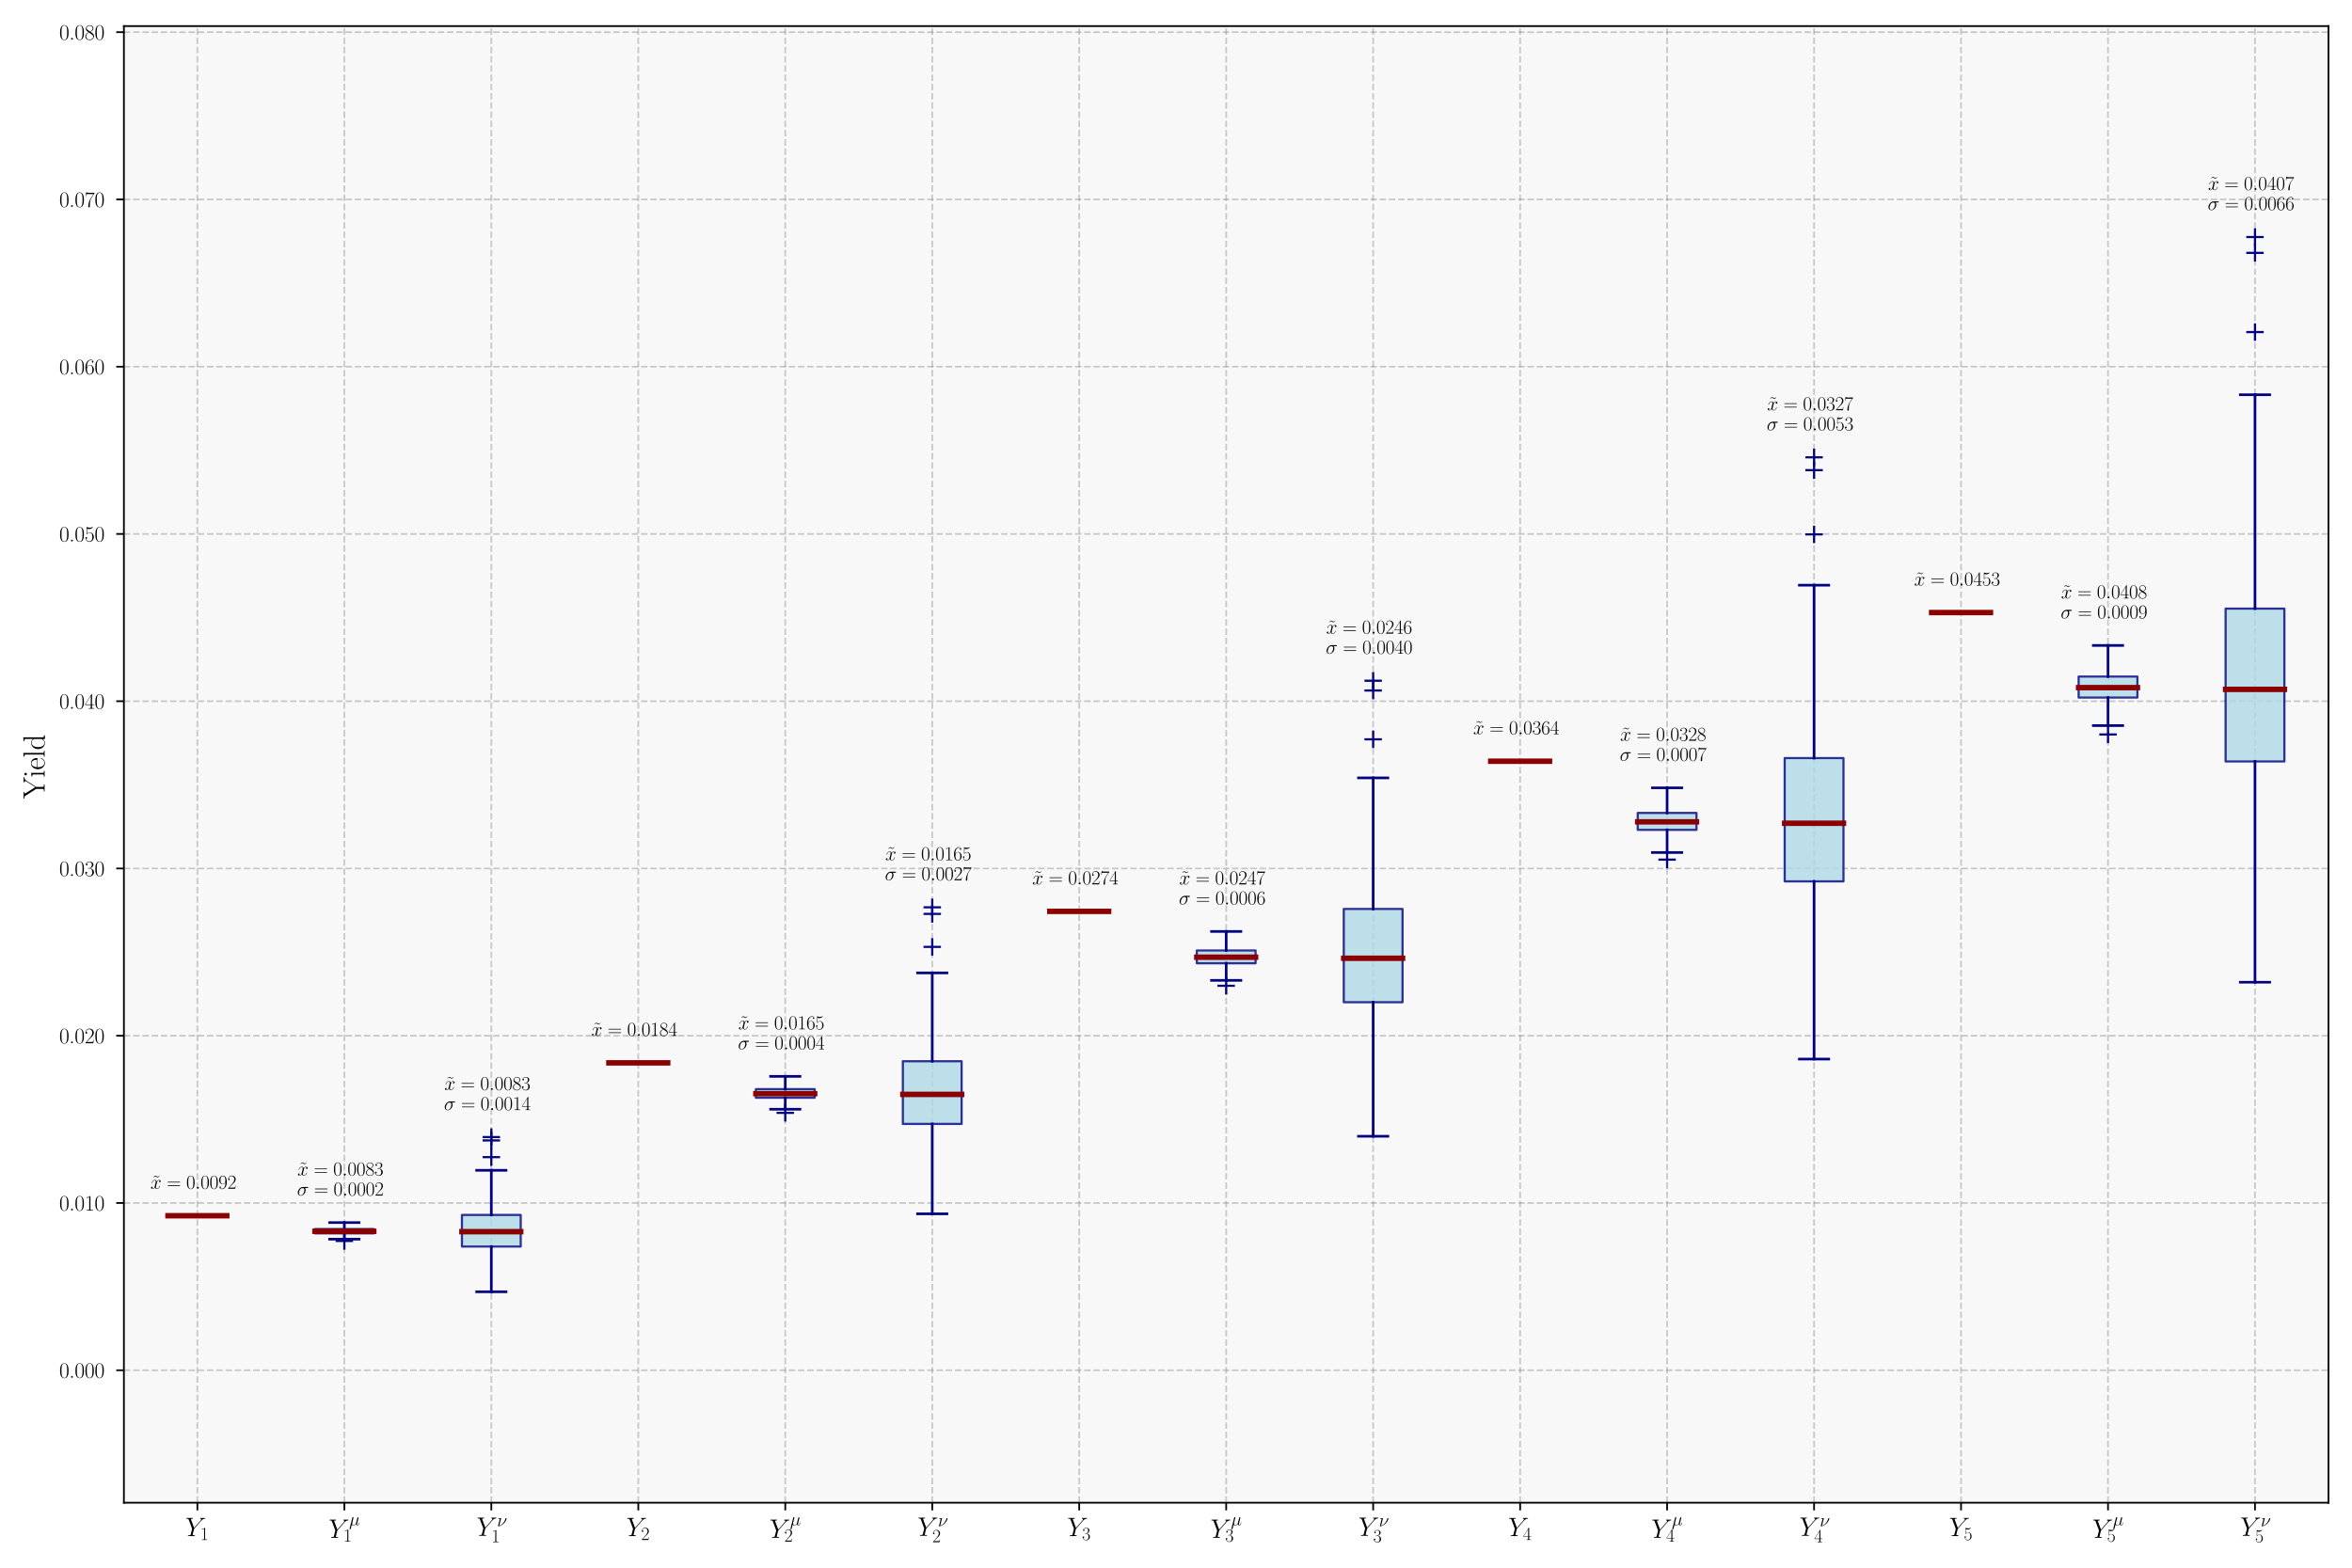 <?xml version="1.0" encoding="utf-8" standalone="no"?>
<!DOCTYPE svg PUBLIC "-//W3C//DTD SVG 1.1//EN"
  "http://www.w3.org/Graphics/SVG/1.1/DTD/svg11.dtd">
<svg xmlns:xlink="http://www.w3.org/1999/xlink" width="1080pt" height="720pt" viewBox="0 0 1080 720" xmlns="http://www.w3.org/2000/svg" version="1.1">
 <defs>
  <style type="text/css">*{stroke-linejoin: round; stroke-linecap: butt}</style>
 </defs>
 <g id="figure_1">
  <g id="patch_1">
   <path d="M 0 720 
L 1080 720 
L 1080 0 
L 0 0 
z
" style="fill: #ffffff"/>
  </g>
  <g id="axes_1">
   <g id="patch_2">
    <path d="M 56.891 690.17 
L 1069.2 690.17 
L 1069.2 11.976 
L 56.891 11.976 
z
" style="fill: #f8f8f8"/>
   </g>
   <g id="matplotlib.axis_1">
    <g id="xtick_1">
     <g id="line2d_1">
      <path d="M 90.634 690.17 
L 90.634 11.976 
" clip-path="url(#pd1262744e0)" style="fill: none; stroke-dasharray: 2.96,1.28; stroke-dashoffset: 0; stroke: #808080; stroke-opacity: 0.4; stroke-width: 0.8"/>
     </g>
     <g id="line2d_2">
      <defs>
       <path id="m1d7d47a4b9" d="M 0 0 
L 0 3.5 
" style="stroke: #000000; stroke-width: 0.8"/>
      </defs>
      <g>
       <use xlink:href="#m1d7d47a4b9" x="90.634" y="690.17" style="stroke: #000000; stroke-width: 0.8"/>
      </g>
     </g>
     <g id="text_1">
      <!-- $Y_{1}$ -->
      <g transform="translate(85.121 705.472) scale(0.12 -0.12)">
       <defs>
        <path id="CMMI12-59" d="M 3763 3645 
L 3910 3791 
C 4192 4078 4429 4149 4653 4167 
C 4723 4173 4781 4179 4781 4288 
C 4781 4352 4717 4352 4704 4352 
C 4627 4352 4544 4352 4467 4352 
L 4205 4352 
C 4019 4352 3821 4352 3642 4352 
C 3597 4352 3526 4352 3526 4226 
C 3526 4166 3590 4160 3610 4160 
C 3802 4160 3802 4064 3802 4026 
C 3802 3956 3750 3860 3622 3713 
L 2099 1969 
L 1376 3911 
C 1338 4000 1338 4013 1338 4026 
C 1338 4160 1600 4160 1677 4160 
C 1754 4160 1824 4160 1824 4279 
C 1824 4352 1766 4352 1728 4352 
C 1619 4352 1491 4352 1382 4352 
L 672 4352 
C 557 4352 435 4352 326 4352 
C 282 4352 211 4352 211 4226 
C 211 4160 269 4160 365 4160 
C 678 4160 736 4102 794 3956 
L 1587 1835 
C 1594 1816 1613 1745 1613 1726 
C 1613 1707 1299 452 1280 388 
C 1229 217 1165 185 755 185 
C 646 185 595 185 595 64 
C 595 0 666 0 685 0 
C 800 0 934 0 1056 0 
L 1811 0 
C 1926 0 2061 0 2176 0 
C 2221 0 2298 0 2298 115 
C 2298 185 2253 185 2144 185 
C 1747 185 1747 230 1747 300 
C 1747 345 1798 548 1830 676 
L 2061 1594 
C 2099 1727 2099 1739 2157 1803 
L 3763 3645 
z
" transform="scale(0.016)"/>
        <path id="CMR17-31" d="M 1702 4058 
C 1702 4192 1696 4192 1606 4192 
C 1357 3916 979 3827 621 3827 
C 602 3827 570 3827 563 3808 
C 557 3795 557 3782 557 3648 
C 755 3648 1088 3686 1344 3839 
L 1344 461 
C 1344 236 1331 160 781 160 
L 589 160 
L 589 0 
C 896 0 1216 0 1523 0 
C 1830 0 2150 0 2458 0 
L 2458 160 
L 2266 160 
C 1715 160 1702 230 1702 458 
L 1702 4058 
z
" transform="scale(0.016)"/>
       </defs>
       <use xlink:href="#CMMI12-59" transform="scale(0.996)"/>
       <use xlink:href="#CMR17-31" transform="translate(56.599 -14.944) scale(0.697)"/>
      </g>
     </g>
    </g>
    <g id="xtick_2">
     <g id="line2d_3">
      <path d="M 158.122 690.17 
L 158.122 11.976 
" clip-path="url(#pd1262744e0)" style="fill: none; stroke-dasharray: 2.96,1.28; stroke-dashoffset: 0; stroke: #808080; stroke-opacity: 0.4; stroke-width: 0.8"/>
     </g>
     <g id="line2d_4">
      <g>
       <use xlink:href="#m1d7d47a4b9" x="158.122" y="690.17" style="stroke: #000000; stroke-width: 0.8"/>
      </g>
     </g>
     <g id="text_2">
      <!-- $Y_{1}^{\mu}$ -->
      <g transform="translate(150.878 706.269) scale(0.12 -0.12)">
       <defs>
        <path id="CMMI12-16" d="M 922 140 
C 1082 -6 1318 -64 1536 -64 
C 1946 -64 2227 208 2374 405 
C 2438 69 2707 -64 2931 -64 
C 3123 -64 3277 50 3392 277 
C 3494 493 3584 879 3584 903 
C 3584 935 3558 960 3520 960 
C 3462 960 3456 928 3430 834 
C 3334 461 3213 64 2950 64 
C 2765 64 2752 229 2752 358 
C 2752 504 2810 735 2854 926 
L 3034 1615 
C 3059 1737 3130 2023 3162 2139 
C 3200 2292 3270 2567 3270 2592 
C 3270 2688 3194 2752 3098 2752 
C 3040 2752 2906 2726 2854 2535 
L 2406 760 
C 2374 632 2374 619 2291 517 
C 2214 409 1965 64 1562 64 
C 1203 64 1088 326 1088 625 
C 1088 811 1146 1034 1171 1143 
L 1459 2293 
C 1491 2414 1542 2618 1542 2657 
C 1542 2759 1459 2816 1376 2816 
C 1318 2816 1178 2797 1126 2592 
L 198 -1107 
C 192 -1139 179 -1177 179 -1216 
C 179 -1312 256 -1376 352 -1376 
C 538 -1376 576 -1228 621 -1050 
L 922 140 
z
" transform="scale(0.016)"/>
       </defs>
       <use xlink:href="#CMMI12-59" transform="scale(0.996)"/>
       <use xlink:href="#CMMI12-16" transform="translate(78.276 47.876) scale(0.697)"/>
       <use xlink:href="#CMR17-31" transform="translate(56.599 -14.604) scale(0.697)"/>
      </g>
     </g>
    </g>
    <g id="xtick_3">
     <g id="line2d_5">
      <path d="M 225.609 690.17 
L 225.609 11.976 
" clip-path="url(#pd1262744e0)" style="fill: none; stroke-dasharray: 2.96,1.28; stroke-dashoffset: 0; stroke: #808080; stroke-opacity: 0.4; stroke-width: 0.8"/>
     </g>
     <g id="line2d_6">
      <g>
       <use xlink:href="#m1d7d47a4b9" x="225.609" y="690.17" style="stroke: #000000; stroke-width: 0.8"/>
      </g>
     </g>
     <g id="text_3">
      <!-- $Y_{1}^{\nu}$ -->
      <g transform="translate(218.831 705.339) scale(0.12 -0.12)">
       <defs>
        <path id="CMMI12-17" d="M 1408 2753 
C 1408 2778 1389 2816 1338 2816 
C 1293 2816 691 2751 595 2751 
C 525 2744 461 2738 461 2623 
C 461 2560 512 2560 602 2560 
C 902 2560 922 2515 922 2445 
C 922 2419 909 2343 902 2318 
L 339 64 
C 339 38 358 0 403 0 
L 538 0 
C 627 0 1600 230 2349 996 
C 3174 1846 3290 2632 3290 2657 
C 3290 2759 3206 2816 3123 2816 
C 2938 2816 2893 2644 2880 2599 
C 2502 1264 1626 473 774 192 
L 1408 2753 
z
" transform="scale(0.016)"/>
       </defs>
       <use xlink:href="#CMMI12-59" transform="scale(0.996)"/>
       <use xlink:href="#CMMI12-17" transform="translate(78.276 36.154) scale(0.697)"/>
       <use xlink:href="#CMR17-31" transform="translate(56.599 -24.629) scale(0.697)"/>
      </g>
     </g>
    </g>
    <g id="xtick_4">
     <g id="line2d_7">
      <path d="M 293.096 690.17 
L 293.096 11.976 
" clip-path="url(#pd1262744e0)" style="fill: none; stroke-dasharray: 2.96,1.28; stroke-dashoffset: 0; stroke: #808080; stroke-opacity: 0.4; stroke-width: 0.8"/>
     </g>
     <g id="line2d_8">
      <g>
       <use xlink:href="#m1d7d47a4b9" x="293.096" y="690.17" style="stroke: #000000; stroke-width: 0.8"/>
      </g>
     </g>
     <g id="text_4">
      <!-- $Y_{2}$ -->
      <g transform="translate(287.583 705.472) scale(0.12 -0.12)">
       <defs>
        <path id="CMR17-32" d="M 2669 989 
L 2554 989 
C 2490 536 2438 459 2413 420 
C 2381 369 1920 369 1830 369 
L 602 369 
C 832 619 1280 1072 1824 1597 
C 2214 1967 2669 2402 2669 3035 
C 2669 3790 2067 4224 1395 4224 
C 691 4224 262 3604 262 3030 
C 262 2780 448 2748 525 2748 
C 589 2748 781 2787 781 3010 
C 781 3207 614 3264 525 3264 
C 486 3264 448 3258 422 3245 
C 544 3790 915 4058 1306 4058 
C 1862 4058 2227 3617 2227 3035 
C 2227 2479 1901 2000 1536 1584 
L 262 146 
L 262 0 
L 2515 0 
L 2669 989 
z
" transform="scale(0.016)"/>
       </defs>
       <use xlink:href="#CMMI12-59" transform="scale(0.996)"/>
       <use xlink:href="#CMR17-32" transform="translate(56.599 -14.944) scale(0.697)"/>
      </g>
     </g>
    </g>
    <g id="xtick_5">
     <g id="line2d_9">
      <path d="M 360.583 690.17 
L 360.583 11.976 
" clip-path="url(#pd1262744e0)" style="fill: none; stroke-dasharray: 2.96,1.28; stroke-dashoffset: 0; stroke: #808080; stroke-opacity: 0.4; stroke-width: 0.8"/>
     </g>
     <g id="line2d_10">
      <g>
       <use xlink:href="#m1d7d47a4b9" x="360.583" y="690.17" style="stroke: #000000; stroke-width: 0.8"/>
      </g>
     </g>
     <g id="text_5">
      <!-- $Y_{2}^{\mu}$ -->
      <g transform="translate(353.34 706.269) scale(0.12 -0.12)">
       <use xlink:href="#CMMI12-59" transform="scale(0.996)"/>
       <use xlink:href="#CMMI12-16" transform="translate(78.276 47.876) scale(0.697)"/>
       <use xlink:href="#CMR17-32" transform="translate(56.599 -14.604) scale(0.697)"/>
      </g>
     </g>
    </g>
    <g id="xtick_6">
     <g id="line2d_11">
      <path d="M 428.071 690.17 
L 428.071 11.976 
" clip-path="url(#pd1262744e0)" style="fill: none; stroke-dasharray: 2.96,1.28; stroke-dashoffset: 0; stroke: #808080; stroke-opacity: 0.4; stroke-width: 0.8"/>
     </g>
     <g id="line2d_12">
      <g>
       <use xlink:href="#m1d7d47a4b9" x="428.071" y="690.17" style="stroke: #000000; stroke-width: 0.8"/>
      </g>
     </g>
     <g id="text_6">
      <!-- $Y_{2}^{\nu}$ -->
      <g transform="translate(421.293 705.339) scale(0.12 -0.12)">
       <use xlink:href="#CMMI12-59" transform="scale(0.996)"/>
       <use xlink:href="#CMMI12-17" transform="translate(78.276 36.154) scale(0.697)"/>
       <use xlink:href="#CMR17-32" transform="translate(56.599 -24.629) scale(0.697)"/>
      </g>
     </g>
    </g>
    <g id="xtick_7">
     <g id="line2d_13">
      <path d="M 495.558 690.17 
L 495.558 11.976 
" clip-path="url(#pd1262744e0)" style="fill: none; stroke-dasharray: 2.96,1.28; stroke-dashoffset: 0; stroke: #808080; stroke-opacity: 0.4; stroke-width: 0.8"/>
     </g>
     <g id="line2d_14">
      <g>
       <use xlink:href="#m1d7d47a4b9" x="495.558" y="690.17" style="stroke: #000000; stroke-width: 0.8"/>
      </g>
     </g>
     <g id="text_7">
      <!-- $Y_{3}$ -->
      <g transform="translate(490.045 705.472) scale(0.12 -0.12)">
       <defs>
        <path id="CMR17-33" d="M 1414 2157 
C 1984 2157 2234 1662 2234 1090 
C 2234 320 1824 25 1453 25 
C 1114 25 563 194 390 693 
C 422 680 454 680 486 680 
C 640 680 755 782 755 948 
C 755 1133 614 1216 486 1216 
C 378 1216 211 1165 211 926 
C 211 335 787 -128 1466 -128 
C 2176 -128 2720 430 2720 1085 
C 2720 1707 2208 2157 1600 2227 
C 2086 2328 2554 2756 2554 3329 
C 2554 3820 2048 4179 1472 4179 
C 890 4179 378 3829 378 3329 
C 378 3110 544 3072 627 3072 
C 762 3072 877 3155 877 3321 
C 877 3486 762 3569 627 3569 
C 602 3569 570 3569 544 3557 
C 730 3959 1235 4032 1459 4032 
C 1683 4032 2106 3925 2106 3320 
C 2106 3143 2080 2828 1862 2550 
C 1670 2304 1453 2304 1242 2284 
C 1210 2284 1062 2269 1037 2269 
C 992 2263 966 2257 966 2208 
C 966 2163 973 2157 1101 2157 
L 1414 2157 
z
" transform="scale(0.016)"/>
       </defs>
       <use xlink:href="#CMMI12-59" transform="scale(0.996)"/>
       <use xlink:href="#CMR17-33" transform="translate(56.599 -14.944) scale(0.697)"/>
      </g>
     </g>
    </g>
    <g id="xtick_8">
     <g id="line2d_15">
      <path d="M 563.045 690.17 
L 563.045 11.976 
" clip-path="url(#pd1262744e0)" style="fill: none; stroke-dasharray: 2.96,1.28; stroke-dashoffset: 0; stroke: #808080; stroke-opacity: 0.4; stroke-width: 0.8"/>
     </g>
     <g id="line2d_16">
      <g>
       <use xlink:href="#m1d7d47a4b9" x="563.045" y="690.17" style="stroke: #000000; stroke-width: 0.8"/>
      </g>
     </g>
     <g id="text_8">
      <!-- $Y_{3}^{\mu}$ -->
      <g transform="translate(555.802 706.269) scale(0.12 -0.12)">
       <use xlink:href="#CMMI12-59" transform="scale(0.996)"/>
       <use xlink:href="#CMMI12-16" transform="translate(78.276 47.876) scale(0.697)"/>
       <use xlink:href="#CMR17-33" transform="translate(56.599 -14.604) scale(0.697)"/>
      </g>
     </g>
    </g>
    <g id="xtick_9">
     <g id="line2d_17">
      <path d="M 630.533 690.17 
L 630.533 11.976 
" clip-path="url(#pd1262744e0)" style="fill: none; stroke-dasharray: 2.96,1.28; stroke-dashoffset: 0; stroke: #808080; stroke-opacity: 0.4; stroke-width: 0.8"/>
     </g>
     <g id="line2d_18">
      <g>
       <use xlink:href="#m1d7d47a4b9" x="630.533" y="690.17" style="stroke: #000000; stroke-width: 0.8"/>
      </g>
     </g>
     <g id="text_9">
      <!-- $Y_{3}^{\nu}$ -->
      <g transform="translate(623.755 705.339) scale(0.12 -0.12)">
       <use xlink:href="#CMMI12-59" transform="scale(0.996)"/>
       <use xlink:href="#CMMI12-17" transform="translate(78.276 36.154) scale(0.697)"/>
       <use xlink:href="#CMR17-33" transform="translate(56.599 -24.629) scale(0.697)"/>
      </g>
     </g>
    </g>
    <g id="xtick_10">
     <g id="line2d_19">
      <path d="M 698.02 690.17 
L 698.02 11.976 
" clip-path="url(#pd1262744e0)" style="fill: none; stroke-dasharray: 2.96,1.28; stroke-dashoffset: 0; stroke: #808080; stroke-opacity: 0.4; stroke-width: 0.8"/>
     </g>
     <g id="line2d_20">
      <g>
       <use xlink:href="#m1d7d47a4b9" x="698.02" y="690.17" style="stroke: #000000; stroke-width: 0.8"/>
      </g>
     </g>
     <g id="text_10">
      <!-- $Y_{4}$ -->
      <g transform="translate(692.507 705.472) scale(0.12 -0.12)">
       <defs>
        <path id="CMR17-34" d="M 2150 4122 
C 2150 4256 2144 4256 2029 4256 
L 128 1254 
L 128 1088 
L 1779 1088 
L 1779 457 
C 1779 224 1766 160 1318 160 
L 1197 160 
L 1197 0 
C 1402 0 1747 0 1965 0 
C 2182 0 2528 0 2733 0 
L 2733 160 
L 2611 160 
C 2163 160 2150 224 2150 457 
L 2150 1088 
L 2803 1088 
L 2803 1254 
L 2150 1254 
L 2150 4122 
z
M 1798 3703 
L 1798 1254 
L 256 1254 
L 1798 3703 
z
" transform="scale(0.016)"/>
       </defs>
       <use xlink:href="#CMMI12-59" transform="scale(0.996)"/>
       <use xlink:href="#CMR17-34" transform="translate(56.599 -14.944) scale(0.697)"/>
      </g>
     </g>
    </g>
    <g id="xtick_11">
     <g id="line2d_21">
      <path d="M 765.507 690.17 
L 765.507 11.976 
" clip-path="url(#pd1262744e0)" style="fill: none; stroke-dasharray: 2.96,1.28; stroke-dashoffset: 0; stroke: #808080; stroke-opacity: 0.4; stroke-width: 0.8"/>
     </g>
     <g id="line2d_22">
      <g>
       <use xlink:href="#m1d7d47a4b9" x="765.507" y="690.17" style="stroke: #000000; stroke-width: 0.8"/>
      </g>
     </g>
     <g id="text_11">
      <!-- $Y_{4}^{\mu}$ -->
      <g transform="translate(758.263 706.269) scale(0.12 -0.12)">
       <use xlink:href="#CMMI12-59" transform="scale(0.996)"/>
       <use xlink:href="#CMMI12-16" transform="translate(78.276 47.876) scale(0.697)"/>
       <use xlink:href="#CMR17-34" transform="translate(56.599 -14.604) scale(0.697)"/>
      </g>
     </g>
    </g>
    <g id="xtick_12">
     <g id="line2d_23">
      <path d="M 832.994 690.17 
L 832.994 11.976 
" clip-path="url(#pd1262744e0)" style="fill: none; stroke-dasharray: 2.96,1.28; stroke-dashoffset: 0; stroke: #808080; stroke-opacity: 0.4; stroke-width: 0.8"/>
     </g>
     <g id="line2d_24">
      <g>
       <use xlink:href="#m1d7d47a4b9" x="832.994" y="690.17" style="stroke: #000000; stroke-width: 0.8"/>
      </g>
     </g>
     <g id="text_12">
      <!-- $Y_{4}^{\nu}$ -->
      <g transform="translate(826.217 705.339) scale(0.12 -0.12)">
       <use xlink:href="#CMMI12-59" transform="scale(0.996)"/>
       <use xlink:href="#CMMI12-17" transform="translate(78.276 36.154) scale(0.697)"/>
       <use xlink:href="#CMR17-34" transform="translate(56.599 -24.629) scale(0.697)"/>
      </g>
     </g>
    </g>
    <g id="xtick_13">
     <g id="line2d_25">
      <path d="M 900.482 690.17 
L 900.482 11.976 
" clip-path="url(#pd1262744e0)" style="fill: none; stroke-dasharray: 2.96,1.28; stroke-dashoffset: 0; stroke: #808080; stroke-opacity: 0.4; stroke-width: 0.8"/>
     </g>
     <g id="line2d_26">
      <g>
       <use xlink:href="#m1d7d47a4b9" x="900.482" y="690.17" style="stroke: #000000; stroke-width: 0.8"/>
      </g>
     </g>
     <g id="text_13">
      <!-- $Y_{5}$ -->
      <g transform="translate(894.969 705.472) scale(0.12 -0.12)">
       <defs>
        <path id="CMR17-35" d="M 730 3692 
C 794 3666 1056 3584 1325 3584 
C 1920 3584 2246 3911 2432 4100 
C 2432 4157 2432 4192 2394 4192 
C 2387 4192 2374 4192 2323 4163 
C 2099 4058 1837 3973 1517 3973 
C 1325 3973 1037 3999 723 4139 
C 653 4171 640 4171 634 4171 
C 602 4171 595 4164 595 4037 
L 595 2203 
C 595 2089 595 2057 659 2057 
C 691 2057 704 2070 736 2114 
C 941 2401 1222 2522 1542 2522 
C 1766 2522 2246 2382 2246 1289 
C 2246 1085 2246 715 2054 421 
C 1894 159 1645 25 1370 25 
C 947 25 518 320 403 814 
C 429 807 480 795 506 795 
C 589 795 749 840 749 1038 
C 749 1210 627 1280 506 1280 
C 358 1280 262 1190 262 1011 
C 262 454 704 -128 1382 -128 
C 2042 -128 2669 440 2669 1264 
C 2669 2030 2170 2624 1549 2624 
C 1222 2624 947 2503 730 2274 
L 730 3692 
z
" transform="scale(0.016)"/>
       </defs>
       <use xlink:href="#CMMI12-59" transform="scale(0.996)"/>
       <use xlink:href="#CMR17-35" transform="translate(56.599 -14.944) scale(0.697)"/>
      </g>
     </g>
    </g>
    <g id="xtick_14">
     <g id="line2d_27">
      <path d="M 967.969 690.17 
L 967.969 11.976 
" clip-path="url(#pd1262744e0)" style="fill: none; stroke-dasharray: 2.96,1.28; stroke-dashoffset: 0; stroke: #808080; stroke-opacity: 0.4; stroke-width: 0.8"/>
     </g>
     <g id="line2d_28">
      <g>
       <use xlink:href="#m1d7d47a4b9" x="967.969" y="690.17" style="stroke: #000000; stroke-width: 0.8"/>
      </g>
     </g>
     <g id="text_14">
      <!-- $Y_{5}^{\mu}$ -->
      <g transform="translate(960.725 706.269) scale(0.12 -0.12)">
       <use xlink:href="#CMMI12-59" transform="scale(0.996)"/>
       <use xlink:href="#CMMI12-16" transform="translate(78.276 47.876) scale(0.697)"/>
       <use xlink:href="#CMR17-35" transform="translate(56.599 -14.604) scale(0.697)"/>
      </g>
     </g>
    </g>
    <g id="xtick_15">
     <g id="line2d_29">
      <path d="M 1035.456 690.17 
L 1035.456 11.976 
" clip-path="url(#pd1262744e0)" style="fill: none; stroke-dasharray: 2.96,1.28; stroke-dashoffset: 0; stroke: #808080; stroke-opacity: 0.4; stroke-width: 0.8"/>
     </g>
     <g id="line2d_30">
      <g>
       <use xlink:href="#m1d7d47a4b9" x="1035.456" y="690.17" style="stroke: #000000; stroke-width: 0.8"/>
      </g>
     </g>
     <g id="text_15">
      <!-- $Y_{5}^{\nu}$ -->
      <g transform="translate(1028.678 705.339) scale(0.12 -0.12)">
       <use xlink:href="#CMMI12-59" transform="scale(0.996)"/>
       <use xlink:href="#CMMI12-17" transform="translate(78.276 36.154) scale(0.697)"/>
       <use xlink:href="#CMR17-35" transform="translate(56.599 -24.629) scale(0.697)"/>
      </g>
     </g>
    </g>
   </g>
   <g id="matplotlib.axis_2">
    <g id="ytick_1">
     <g id="line2d_31">
      <path d="M 56.891 629.325 
L 1069.2 629.325 
" clip-path="url(#pd1262744e0)" style="fill: none; stroke-dasharray: 2.96,1.28; stroke-dashoffset: 0; stroke: #808080; stroke-opacity: 0.4; stroke-width: 0.8"/>
     </g>
     <g id="line2d_32">
      <defs>
       <path id="m9d5b36efaa" d="M 0 0 
L -3.5 0 
" style="stroke: #000000; stroke-width: 0.8"/>
      </defs>
      <g>
       <use xlink:href="#m9d5b36efaa" x="56.891" y="629.325" style="stroke: #000000; stroke-width: 0.8"/>
      </g>
     </g>
     <g id="text_16">
      <!-- 0.000 -->
      <g transform="translate(27.198 632.784) scale(0.1 -0.1)">
       <defs>
        <path id="CMR17-30" d="M 2688 2025 
C 2688 2416 2682 3080 2413 3591 
C 2176 4039 1798 4198 1466 4198 
C 1158 4198 768 4058 525 3597 
C 269 3118 243 2524 243 2025 
C 243 1661 250 1106 448 619 
C 723 -39 1216 -128 1466 -128 
C 1760 -128 2208 -7 2470 600 
C 2662 1042 2688 1559 2688 2025 
z
M 1466 -26 
C 1056 -26 813 325 723 812 
C 653 1188 653 1738 653 2096 
C 653 2588 653 2997 736 3387 
C 858 3929 1216 4096 1466 4096 
C 1728 4096 2067 3923 2189 3400 
C 2272 3036 2278 2607 2278 2096 
C 2278 1680 2278 1169 2202 792 
C 2067 95 1690 -26 1466 -26 
z
" transform="scale(0.016)"/>
        <path id="CMR17-2e" d="M 1062 261 
C 1062 420 934 522 800 522 
C 672 522 538 420 538 261 
C 538 102 666 0 800 0 
C 928 0 1062 102 1062 261 
z
" transform="scale(0.016)"/>
       </defs>
       <use xlink:href="#CMR17-30" transform="scale(0.996)"/>
       <use xlink:href="#CMR17-2e" transform="translate(45.69 0) scale(0.996)"/>
       <use xlink:href="#CMR17-30" transform="translate(70.562 0) scale(0.996)"/>
       <use xlink:href="#CMR17-30" transform="translate(116.252 0) scale(0.996)"/>
       <use xlink:href="#CMR17-30" transform="translate(161.942 0) scale(0.996)"/>
      </g>
     </g>
    </g>
    <g id="ytick_2">
     <g id="line2d_33">
      <path d="M 56.891 552.505 
L 1069.2 552.505 
" clip-path="url(#pd1262744e0)" style="fill: none; stroke-dasharray: 2.96,1.28; stroke-dashoffset: 0; stroke: #808080; stroke-opacity: 0.4; stroke-width: 0.8"/>
     </g>
     <g id="line2d_34">
      <g>
       <use xlink:href="#m9d5b36efaa" x="56.891" y="552.505" style="stroke: #000000; stroke-width: 0.8"/>
      </g>
     </g>
     <g id="text_17">
      <!-- 0.010 -->
      <g transform="translate(27.198 555.964) scale(0.1 -0.1)">
       <use xlink:href="#CMR17-30" transform="scale(0.996)"/>
       <use xlink:href="#CMR17-2e" transform="translate(45.69 0) scale(0.996)"/>
       <use xlink:href="#CMR17-30" transform="translate(70.562 0) scale(0.996)"/>
       <use xlink:href="#CMR17-31" transform="translate(116.252 0) scale(0.996)"/>
       <use xlink:href="#CMR17-30" transform="translate(161.942 0) scale(0.996)"/>
      </g>
     </g>
    </g>
    <g id="ytick_3">
     <g id="line2d_35">
      <path d="M 56.891 475.686 
L 1069.2 475.686 
" clip-path="url(#pd1262744e0)" style="fill: none; stroke-dasharray: 2.96,1.28; stroke-dashoffset: 0; stroke: #808080; stroke-opacity: 0.4; stroke-width: 0.8"/>
     </g>
     <g id="line2d_36">
      <g>
       <use xlink:href="#m9d5b36efaa" x="56.891" y="475.686" style="stroke: #000000; stroke-width: 0.8"/>
      </g>
     </g>
     <g id="text_18">
      <!-- 0.020 -->
      <g transform="translate(27.198 479.145) scale(0.1 -0.1)">
       <use xlink:href="#CMR17-30" transform="scale(0.996)"/>
       <use xlink:href="#CMR17-2e" transform="translate(45.69 0) scale(0.996)"/>
       <use xlink:href="#CMR17-30" transform="translate(70.562 0) scale(0.996)"/>
       <use xlink:href="#CMR17-32" transform="translate(116.252 0) scale(0.996)"/>
       <use xlink:href="#CMR17-30" transform="translate(161.942 0) scale(0.996)"/>
      </g>
     </g>
    </g>
    <g id="ytick_4">
     <g id="line2d_37">
      <path d="M 56.891 398.866 
L 1069.2 398.866 
" clip-path="url(#pd1262744e0)" style="fill: none; stroke-dasharray: 2.96,1.28; stroke-dashoffset: 0; stroke: #808080; stroke-opacity: 0.4; stroke-width: 0.8"/>
     </g>
     <g id="line2d_38">
      <g>
       <use xlink:href="#m9d5b36efaa" x="56.891" y="398.866" style="stroke: #000000; stroke-width: 0.8"/>
      </g>
     </g>
     <g id="text_19">
      <!-- 0.030 -->
      <g transform="translate(27.198 402.326) scale(0.1 -0.1)">
       <use xlink:href="#CMR17-30" transform="scale(0.996)"/>
       <use xlink:href="#CMR17-2e" transform="translate(45.69 0) scale(0.996)"/>
       <use xlink:href="#CMR17-30" transform="translate(70.562 0) scale(0.996)"/>
       <use xlink:href="#CMR17-33" transform="translate(116.252 0) scale(0.996)"/>
       <use xlink:href="#CMR17-30" transform="translate(161.942 0) scale(0.996)"/>
      </g>
     </g>
    </g>
    <g id="ytick_5">
     <g id="line2d_39">
      <path d="M 56.891 322.047 
L 1069.2 322.047 
" clip-path="url(#pd1262744e0)" style="fill: none; stroke-dasharray: 2.96,1.28; stroke-dashoffset: 0; stroke: #808080; stroke-opacity: 0.4; stroke-width: 0.8"/>
     </g>
     <g id="line2d_40">
      <g>
       <use xlink:href="#m9d5b36efaa" x="56.891" y="322.047" style="stroke: #000000; stroke-width: 0.8"/>
      </g>
     </g>
     <g id="text_20">
      <!-- 0.040 -->
      <g transform="translate(27.198 325.506) scale(0.1 -0.1)">
       <use xlink:href="#CMR17-30" transform="scale(0.996)"/>
       <use xlink:href="#CMR17-2e" transform="translate(45.69 0) scale(0.996)"/>
       <use xlink:href="#CMR17-30" transform="translate(70.562 0) scale(0.996)"/>
       <use xlink:href="#CMR17-34" transform="translate(116.252 0) scale(0.996)"/>
       <use xlink:href="#CMR17-30" transform="translate(161.942 0) scale(0.996)"/>
      </g>
     </g>
    </g>
    <g id="ytick_6">
     <g id="line2d_41">
      <path d="M 56.891 245.227 
L 1069.2 245.227 
" clip-path="url(#pd1262744e0)" style="fill: none; stroke-dasharray: 2.96,1.28; stroke-dashoffset: 0; stroke: #808080; stroke-opacity: 0.4; stroke-width: 0.8"/>
     </g>
     <g id="line2d_42">
      <g>
       <use xlink:href="#m9d5b36efaa" x="56.891" y="245.227" style="stroke: #000000; stroke-width: 0.8"/>
      </g>
     </g>
     <g id="text_21">
      <!-- 0.050 -->
      <g transform="translate(27.198 248.687) scale(0.1 -0.1)">
       <use xlink:href="#CMR17-30" transform="scale(0.996)"/>
       <use xlink:href="#CMR17-2e" transform="translate(45.69 0) scale(0.996)"/>
       <use xlink:href="#CMR17-30" transform="translate(70.562 0) scale(0.996)"/>
       <use xlink:href="#CMR17-35" transform="translate(116.252 0) scale(0.996)"/>
       <use xlink:href="#CMR17-30" transform="translate(161.942 0) scale(0.996)"/>
      </g>
     </g>
    </g>
    <g id="ytick_7">
     <g id="line2d_43">
      <path d="M 56.891 168.408 
L 1069.2 168.408 
" clip-path="url(#pd1262744e0)" style="fill: none; stroke-dasharray: 2.96,1.28; stroke-dashoffset: 0; stroke: #808080; stroke-opacity: 0.4; stroke-width: 0.8"/>
     </g>
     <g id="line2d_44">
      <g>
       <use xlink:href="#m9d5b36efaa" x="56.891" y="168.408" style="stroke: #000000; stroke-width: 0.8"/>
      </g>
     </g>
     <g id="text_22">
      <!-- 0.060 -->
      <g transform="translate(27.198 171.867) scale(0.1 -0.1)">
       <defs>
        <path id="CMR17-36" d="M 678 2176 
C 678 3690 1395 4032 1811 4032 
C 1946 4032 2272 4009 2400 3776 
C 2298 3776 2106 3776 2106 3553 
C 2106 3381 2246 3323 2336 3323 
C 2394 3323 2566 3348 2566 3560 
C 2566 3954 2246 4179 1805 4179 
C 1043 4179 243 3390 243 1984 
C 243 253 966 -128 1478 -128 
C 2099 -128 2688 427 2688 1283 
C 2688 2081 2170 2662 1517 2662 
C 1126 2662 838 2407 678 1960 
L 678 2176 
z
M 1478 25 
C 691 25 691 1200 691 1436 
C 691 1896 909 2560 1504 2560 
C 1613 2560 1926 2560 2138 2120 
C 2253 1870 2253 1609 2253 1289 
C 2253 944 2253 690 2118 434 
C 1978 171 1773 25 1478 25 
z
" transform="scale(0.016)"/>
       </defs>
       <use xlink:href="#CMR17-30" transform="scale(0.996)"/>
       <use xlink:href="#CMR17-2e" transform="translate(45.69 0) scale(0.996)"/>
       <use xlink:href="#CMR17-30" transform="translate(70.562 0) scale(0.996)"/>
       <use xlink:href="#CMR17-36" transform="translate(116.252 0) scale(0.996)"/>
       <use xlink:href="#CMR17-30" transform="translate(161.942 0) scale(0.996)"/>
      </g>
     </g>
    </g>
    <g id="ytick_8">
     <g id="line2d_45">
      <path d="M 56.891 91.588 
L 1069.2 91.588 
" clip-path="url(#pd1262744e0)" style="fill: none; stroke-dasharray: 2.96,1.28; stroke-dashoffset: 0; stroke: #808080; stroke-opacity: 0.4; stroke-width: 0.8"/>
     </g>
     <g id="line2d_46">
      <g>
       <use xlink:href="#m9d5b36efaa" x="56.891" y="91.588" style="stroke: #000000; stroke-width: 0.8"/>
      </g>
     </g>
     <g id="text_23">
      <!-- 0.070 -->
      <g transform="translate(27.198 95.048) scale(0.1 -0.1)">
       <defs>
        <path id="CMR17-37" d="M 2886 3941 
L 2886 4081 
L 1382 4081 
C 634 4081 621 4165 595 4288 
L 480 4288 
L 294 3094 
L 410 3094 
C 429 3215 474 3540 550 3661 
C 589 3712 1062 3712 1171 3712 
L 2579 3712 
L 1869 2661 
C 1395 1954 1069 999 1069 165 
C 1069 89 1069 -128 1299 -128 
C 1530 -128 1530 89 1530 171 
L 1530 465 
C 1530 1508 1709 2196 2003 2636 
L 2886 3941 
z
" transform="scale(0.016)"/>
       </defs>
       <use xlink:href="#CMR17-30" transform="scale(0.996)"/>
       <use xlink:href="#CMR17-2e" transform="translate(45.69 0) scale(0.996)"/>
       <use xlink:href="#CMR17-30" transform="translate(70.562 0) scale(0.996)"/>
       <use xlink:href="#CMR17-37" transform="translate(116.252 0) scale(0.996)"/>
       <use xlink:href="#CMR17-30" transform="translate(161.942 0) scale(0.996)"/>
      </g>
     </g>
    </g>
    <g id="ytick_9">
     <g id="line2d_47">
      <path d="M 56.891 14.769 
L 1069.2 14.769 
" clip-path="url(#pd1262744e0)" style="fill: none; stroke-dasharray: 2.96,1.28; stroke-dashoffset: 0; stroke: #808080; stroke-opacity: 0.4; stroke-width: 0.8"/>
     </g>
     <g id="line2d_48">
      <g>
       <use xlink:href="#m9d5b36efaa" x="56.891" y="14.769" style="stroke: #000000; stroke-width: 0.8"/>
      </g>
     </g>
     <g id="text_24">
      <!-- 0.080 -->
      <g transform="translate(27.198 18.228) scale(0.1 -0.1)">
       <defs>
        <path id="CMR17-38" d="M 1741 2264 
C 2144 2467 2554 2773 2554 3263 
C 2554 3841 1990 4179 1472 4179 
C 890 4179 378 3759 378 3180 
C 378 3021 416 2747 666 2505 
C 730 2442 998 2251 1171 2130 
C 883 1983 211 1634 211 934 
C 211 279 838 -128 1459 -128 
C 2144 -128 2720 362 2720 1010 
C 2720 1590 2330 1857 2074 2029 
L 1741 2264 
z
M 902 2822 
C 851 2854 595 3051 595 3351 
C 595 3739 998 4032 1459 4032 
C 1965 4032 2336 3676 2336 3262 
C 2336 2669 1670 2331 1638 2331 
C 1632 2331 1626 2331 1574 2370 
L 902 2822 
z
M 2080 1519 
C 2176 1449 2483 1240 2483 851 
C 2483 381 2010 25 1472 25 
C 890 25 448 438 448 940 
C 448 1443 838 1862 1280 2060 
L 2080 1519 
z
" transform="scale(0.016)"/>
       </defs>
       <use xlink:href="#CMR17-30" transform="scale(0.996)"/>
       <use xlink:href="#CMR17-2e" transform="translate(45.69 0) scale(0.996)"/>
       <use xlink:href="#CMR17-30" transform="translate(70.562 0) scale(0.996)"/>
       <use xlink:href="#CMR17-38" transform="translate(116.252 0) scale(0.996)"/>
       <use xlink:href="#CMR17-30" transform="translate(161.942 0) scale(0.996)"/>
      </g>
     </g>
    </g>
    <g id="text_25">
     <!-- $\text{Yield}$ -->
     <g transform="translate(20.486 366.814) rotate(-90) scale(0.14 -0.14)">
      <defs>
       <path id="CMR17-59" d="M 3706 3766 
C 3955 4160 4301 4160 4416 4160 
L 4416 4332 
C 4269 4319 4102 4319 3942 4319 
C 3782 4319 3526 4319 3373 4332 
L 3373 4160 
C 3533 4160 3616 4077 3616 3957 
C 3616 3881 3584 3830 3533 3747 
L 2381 1912 
L 1120 3912 
C 1075 3988 1069 3994 1069 4039 
C 1069 4160 1293 4160 1382 4160 
L 1382 4319 
C 1178 4319 864 4319 653 4319 
C 486 4319 166 4319 13 4332 
L 13 4160 
C 378 4160 480 4141 595 3958 
L 2010 1728 
L 2010 445 
C 2010 160 1939 160 1498 160 
L 1498 0 
C 1683 0 2016 0 2214 0 
C 2413 0 2752 0 2938 0 
L 2938 160 
C 2477 160 2419 160 2419 471 
L 2419 1728 
L 3706 3766 
z
" transform="scale(0.016)"/>
       <path id="CMR17-69" d="M 992 3909 
C 992 4049 877 4170 730 4170 
C 589 4170 467 4056 467 3909 
C 467 3769 582 3648 730 3648 
C 870 3648 992 3763 992 3909 
z
M 243 2706 
L 243 2541 
C 602 2541 653 2502 653 2197 
L 653 427 
C 653 184 627 153 218 153 
L 218 -13 
C 371 0 646 0 806 0 
C 960 0 1222 0 1370 -13 
L 1370 153 
C 992 153 979 191 979 420 
L 979 2776 
L 243 2706 
z
" transform="scale(0.016)"/>
       <path id="CMR17-65" d="M 2438 1472 
C 2464 1498 2464 1511 2464 1576 
C 2464 2238 2118 2816 1389 2816 
C 710 2816 173 2169 173 1383 
C 173 551 781 -64 1459 -64 
C 2176 -64 2458 607 2458 740 
C 2458 784 2419 784 2406 784 
C 2362 784 2355 771 2330 696 
C 2189 265 1837 51 1504 51 
C 1229 51 954 203 781 480 
C 582 803 582 1176 582 1472 
L 2438 1472 
z
M 589 1568 
C 634 2505 1126 2714 1382 2714 
C 1818 2714 2112 2297 2118 1568 
L 589 1568 
z
" transform="scale(0.016)"/>
       <path id="CMR17-6c" d="M 979 4396 
L 218 4326 
L 218 4160 
C 595 4160 653 4122 653 3817 
L 653 426 
C 653 184 627 153 218 153 
L 218 -13 
C 371 0 653 0 813 0 
C 979 0 1261 0 1414 -13 
L 1414 153 
C 1005 153 979 178 979 426 
L 979 4396 
z
" transform="scale(0.016)"/>
       <path id="CMR17-64" d="M 1869 4326 
L 1869 4160 
C 2246 4160 2304 4122 2304 3820 
L 2304 2345 
C 2278 2377 2016 2790 1498 2790 
C 845 2790 211 2208 211 1364 
C 211 525 806 -64 1434 -64 
C 1978 -64 2259 337 2291 380 
L 2291 -63 
L 3066 -63 
L 3066 128 
C 2688 128 2630 166 2630 473 
L 2630 4396 
L 1869 4326 
z
M 2291 755 
C 2291 563 2176 390 2029 262 
C 1811 70 1594 38 1472 38 
C 1286 38 621 134 621 1356 
C 621 2612 1363 2688 1530 2688 
C 1824 2688 2061 2522 2208 2291 
C 2291 2157 2291 2138 2291 2023 
L 2291 755 
z
" transform="scale(0.016)"/>
      </defs>
      <use xlink:href="#CMR17-59" transform="scale(0.996)"/>
      <use xlink:href="#CMR17-69" transform="translate(69.072 0) scale(0.996)"/>
      <use xlink:href="#CMR17-65" transform="translate(93.943 0) scale(0.996)"/>
      <use xlink:href="#CMR17-6c" transform="translate(134.429 0) scale(0.996)"/>
      <use xlink:href="#CMR17-64" transform="translate(159.3 0) scale(0.996)"/>
     </g>
    </g>
   </g>
   <g id="patch_3">
    <path d="M 77.137 558.366 
L 104.132 558.366 
L 104.132 558.366 
L 77.137 558.366 
L 77.137 558.366 
z
" clip-path="url(#pd1262744e0)" style="fill: #add8e6; opacity: 0.8; stroke: #000080; stroke-linejoin: miter"/>
   </g>
   <g id="line2d_49">
    <path d="M 90.634 558.366 
L 90.634 558.366 
" clip-path="url(#pd1262744e0)" style="fill: none; stroke: #000080; stroke-width: 1.2; stroke-linecap: square"/>
   </g>
   <g id="line2d_50">
    <path d="M 90.634 558.366 
L 90.634 558.366 
" clip-path="url(#pd1262744e0)" style="fill: none; stroke: #000080; stroke-width: 1.2; stroke-linecap: square"/>
   </g>
   <g id="line2d_51">
    <path d="M 83.886 558.366 
L 97.383 558.366 
" clip-path="url(#pd1262744e0)" style="fill: none; stroke: #000080; stroke-width: 1.2; stroke-linecap: square"/>
   </g>
   <g id="line2d_52">
    <path d="M 83.886 558.366 
L 97.383 558.366 
" clip-path="url(#pd1262744e0)" style="fill: none; stroke: #000080; stroke-width: 1.2; stroke-linecap: square"/>
   </g>
   <g id="line2d_53"/>
   <g id="patch_4">
    <path d="M 144.624 566.455 
L 171.619 566.455 
L 171.619 564.46 
L 144.624 564.46 
L 144.624 566.455 
z
" clip-path="url(#pd1262744e0)" style="fill: #add8e6; opacity: 0.8; stroke: #000080; stroke-linejoin: miter"/>
   </g>
   <g id="line2d_54">
    <path d="M 158.122 566.455 
L 158.122 569.115 
" clip-path="url(#pd1262744e0)" style="fill: none; stroke: #000080; stroke-width: 1.2; stroke-linecap: square"/>
   </g>
   <g id="line2d_55">
    <path d="M 158.122 564.46 
L 158.122 561.502 
" clip-path="url(#pd1262744e0)" style="fill: none; stroke: #000080; stroke-width: 1.2; stroke-linecap: square"/>
   </g>
   <g id="line2d_56">
    <path d="M 151.373 569.115 
L 164.87 569.115 
" clip-path="url(#pd1262744e0)" style="fill: none; stroke: #000080; stroke-width: 1.2; stroke-linecap: square"/>
   </g>
   <g id="line2d_57">
    <path d="M 151.373 561.502 
L 164.87 561.502 
" clip-path="url(#pd1262744e0)" style="fill: none; stroke: #000080; stroke-width: 1.2; stroke-linecap: square"/>
   </g>
   <g id="line2d_58">
    <defs>
     <path id="m0b5edb9b31" d="M -4 0 
L 4 0 
M 0 4 
L 0 -4 
" style="stroke: #000080"/>
    </defs>
    <g clip-path="url(#pd1262744e0)">
     <use xlink:href="#m0b5edb9b31" x="158.122" y="569.953" style="fill-opacity: 0; stroke: #000080"/>
    </g>
   </g>
   <g id="patch_5">
    <path d="M 212.111 572.511 
L 239.106 572.511 
L 239.106 557.99 
L 212.111 557.99 
L 212.111 572.511 
z
" clip-path="url(#pd1262744e0)" style="fill: #add8e6; opacity: 0.8; stroke: #000080; stroke-linejoin: miter"/>
   </g>
   <g id="line2d_59">
    <path d="M 225.609 572.511 
L 225.609 593.285 
" clip-path="url(#pd1262744e0)" style="fill: none; stroke: #000080; stroke-width: 1.2; stroke-linecap: square"/>
   </g>
   <g id="line2d_60">
    <path d="M 225.609 557.99 
L 225.609 537.493 
" clip-path="url(#pd1262744e0)" style="fill: none; stroke: #000080; stroke-width: 1.2; stroke-linecap: square"/>
   </g>
   <g id="line2d_61">
    <path d="M 218.86 593.285 
L 232.358 593.285 
" clip-path="url(#pd1262744e0)" style="fill: none; stroke: #000080; stroke-width: 1.2; stroke-linecap: square"/>
   </g>
   <g id="line2d_62">
    <path d="M 218.86 537.493 
L 232.358 537.493 
" clip-path="url(#pd1262744e0)" style="fill: none; stroke: #000080; stroke-width: 1.2; stroke-linecap: square"/>
   </g>
   <g id="line2d_63">
    <g clip-path="url(#pd1262744e0)">
     <use xlink:href="#m0b5edb9b31" x="225.609" y="523.767" style="fill-opacity: 0; stroke: #000080"/>
     <use xlink:href="#m0b5edb9b31" x="225.609" y="531.442" style="fill-opacity: 0; stroke: #000080"/>
     <use xlink:href="#m0b5edb9b31" x="225.609" y="522.23" style="fill-opacity: 0; stroke: #000080"/>
    </g>
   </g>
   <g id="patch_6">
    <path d="M 279.599 488.139 
L 306.594 488.139 
L 306.594 488.139 
L 279.599 488.139 
L 279.599 488.139 
z
" clip-path="url(#pd1262744e0)" style="fill: #add8e6; opacity: 0.8; stroke: #000080; stroke-linejoin: miter"/>
   </g>
   <g id="line2d_64">
    <path d="M 293.096 488.139 
L 293.096 488.139 
" clip-path="url(#pd1262744e0)" style="fill: none; stroke: #000080; stroke-width: 1.2; stroke-linecap: square"/>
   </g>
   <g id="line2d_65">
    <path d="M 293.096 488.139 
L 293.096 488.139 
" clip-path="url(#pd1262744e0)" style="fill: none; stroke: #000080; stroke-width: 1.2; stroke-linecap: square"/>
   </g>
   <g id="line2d_66">
    <path d="M 286.347 488.139 
L 299.845 488.139 
" clip-path="url(#pd1262744e0)" style="fill: none; stroke: #000080; stroke-width: 1.2; stroke-linecap: square"/>
   </g>
   <g id="line2d_67">
    <path d="M 286.347 488.139 
L 299.845 488.139 
" clip-path="url(#pd1262744e0)" style="fill: none; stroke: #000080; stroke-width: 1.2; stroke-linecap: square"/>
   </g>
   <g id="line2d_68"/>
   <g id="patch_7">
    <path d="M 347.086 504.175 
L 374.081 504.175 
L 374.081 500.218 
L 347.086 500.218 
L 347.086 504.175 
z
" clip-path="url(#pd1262744e0)" style="fill: #add8e6; opacity: 0.8; stroke: #000080; stroke-linejoin: miter"/>
   </g>
   <g id="line2d_69">
    <path d="M 360.583 504.175 
L 360.583 509.453 
" clip-path="url(#pd1262744e0)" style="fill: none; stroke: #000080; stroke-width: 1.2; stroke-linecap: square"/>
   </g>
   <g id="line2d_70">
    <path d="M 360.583 500.218 
L 360.583 494.354 
" clip-path="url(#pd1262744e0)" style="fill: none; stroke: #000080; stroke-width: 1.2; stroke-linecap: square"/>
   </g>
   <g id="line2d_71">
    <path d="M 353.835 509.453 
L 367.332 509.453 
" clip-path="url(#pd1262744e0)" style="fill: none; stroke: #000080; stroke-width: 1.2; stroke-linecap: square"/>
   </g>
   <g id="line2d_72">
    <path d="M 353.835 494.354 
L 367.332 494.354 
" clip-path="url(#pd1262744e0)" style="fill: none; stroke: #000080; stroke-width: 1.2; stroke-linecap: square"/>
   </g>
   <g id="line2d_73">
    <g clip-path="url(#pd1262744e0)">
     <use xlink:href="#m0b5edb9b31" x="360.583" y="511.116" style="fill-opacity: 0; stroke: #000080"/>
    </g>
   </g>
   <g id="patch_8">
    <path d="M 414.573 516.193 
L 441.568 516.193 
L 441.568 487.394 
L 414.573 487.394 
L 414.573 516.193 
z
" clip-path="url(#pd1262744e0)" style="fill: #add8e6; opacity: 0.8; stroke: #000080; stroke-linejoin: miter"/>
   </g>
   <g id="line2d_74">
    <path d="M 428.071 516.193 
L 428.071 557.49 
" clip-path="url(#pd1262744e0)" style="fill: none; stroke: #000080; stroke-width: 1.2; stroke-linecap: square"/>
   </g>
   <g id="line2d_75">
    <path d="M 428.071 487.394 
L 428.071 446.834 
" clip-path="url(#pd1262744e0)" style="fill: none; stroke: #000080; stroke-width: 1.2; stroke-linecap: square"/>
   </g>
   <g id="line2d_76">
    <path d="M 421.322 557.49 
L 434.819 557.49 
" clip-path="url(#pd1262744e0)" style="fill: none; stroke: #000080; stroke-width: 1.2; stroke-linecap: square"/>
   </g>
   <g id="line2d_77">
    <path d="M 421.322 446.834 
L 434.819 446.834 
" clip-path="url(#pd1262744e0)" style="fill: none; stroke: #000080; stroke-width: 1.2; stroke-linecap: square"/>
   </g>
   <g id="line2d_78">
    <g clip-path="url(#pd1262744e0)">
     <use xlink:href="#m0b5edb9b31" x="428.071" y="419.734" style="fill-opacity: 0; stroke: #000080"/>
     <use xlink:href="#m0b5edb9b31" x="428.071" y="434.882" style="fill-opacity: 0; stroke: #000080"/>
     <use xlink:href="#m0b5edb9b31" x="428.071" y="416.703" style="fill-opacity: 0; stroke: #000080"/>
    </g>
   </g>
   <g id="patch_9">
    <path d="M 482.061 418.56 
L 509.055 418.56 
L 509.055 418.56 
L 482.061 418.56 
L 482.061 418.56 
z
" clip-path="url(#pd1262744e0)" style="fill: #add8e6; opacity: 0.8; stroke: #000080; stroke-linejoin: miter"/>
   </g>
   <g id="line2d_79">
    <path d="M 495.558 418.56 
L 495.558 418.56 
" clip-path="url(#pd1262744e0)" style="fill: none; stroke: #000080; stroke-width: 1.2; stroke-linecap: square"/>
   </g>
   <g id="line2d_80">
    <path d="M 495.558 418.56 
L 495.558 418.56 
" clip-path="url(#pd1262744e0)" style="fill: none; stroke: #000080; stroke-width: 1.2; stroke-linecap: square"/>
   </g>
   <g id="line2d_81">
    <path d="M 488.809 418.56 
L 502.307 418.56 
" clip-path="url(#pd1262744e0)" style="fill: none; stroke: #000080; stroke-width: 1.2; stroke-linecap: square"/>
   </g>
   <g id="line2d_82">
    <path d="M 488.809 418.56 
L 502.307 418.56 
" clip-path="url(#pd1262744e0)" style="fill: none; stroke: #000080; stroke-width: 1.2; stroke-linecap: square"/>
   </g>
   <g id="line2d_83"/>
   <g id="patch_10">
    <path d="M 549.548 442.405 
L 576.543 442.405 
L 576.543 436.518 
L 549.548 436.518 
L 549.548 442.405 
z
" clip-path="url(#pd1262744e0)" style="fill: #add8e6; opacity: 0.8; stroke: #000080; stroke-linejoin: miter"/>
   </g>
   <g id="line2d_84">
    <path d="M 563.045 442.405 
L 563.045 450.258 
" clip-path="url(#pd1262744e0)" style="fill: none; stroke: #000080; stroke-width: 1.2; stroke-linecap: square"/>
   </g>
   <g id="line2d_85">
    <path d="M 563.045 436.518 
L 563.045 427.797 
" clip-path="url(#pd1262744e0)" style="fill: none; stroke: #000080; stroke-width: 1.2; stroke-linecap: square"/>
   </g>
   <g id="line2d_86">
    <path d="M 556.297 450.258 
L 569.794 450.258 
" clip-path="url(#pd1262744e0)" style="fill: none; stroke: #000080; stroke-width: 1.2; stroke-linecap: square"/>
   </g>
   <g id="line2d_87">
    <path d="M 556.297 427.797 
L 569.794 427.797 
" clip-path="url(#pd1262744e0)" style="fill: none; stroke: #000080; stroke-width: 1.2; stroke-linecap: square"/>
   </g>
   <g id="line2d_88">
    <g clip-path="url(#pd1262744e0)">
     <use xlink:href="#m0b5edb9b31" x="563.045" y="452.732" style="fill-opacity: 0; stroke: #000080"/>
    </g>
   </g>
   <g id="patch_11">
    <path d="M 617.035 460.291 
L 644.03 460.291 
L 644.03 417.452 
L 617.035 417.452 
L 617.035 460.291 
z
" clip-path="url(#pd1262744e0)" style="fill: #add8e6; opacity: 0.8; stroke: #000080; stroke-linejoin: miter"/>
   </g>
   <g id="line2d_89">
    <path d="M 630.533 460.291 
L 630.533 521.863 
" clip-path="url(#pd1262744e0)" style="fill: none; stroke: #000080; stroke-width: 1.2; stroke-linecap: square"/>
   </g>
   <g id="line2d_90">
    <path d="M 630.533 417.452 
L 630.533 357.258 
" clip-path="url(#pd1262744e0)" style="fill: none; stroke: #000080; stroke-width: 1.2; stroke-linecap: square"/>
   </g>
   <g id="line2d_91">
    <path d="M 623.784 521.863 
L 637.281 521.863 
" clip-path="url(#pd1262744e0)" style="fill: none; stroke: #000080; stroke-width: 1.2; stroke-linecap: square"/>
   </g>
   <g id="line2d_92">
    <path d="M 623.784 357.258 
L 637.281 357.258 
" clip-path="url(#pd1262744e0)" style="fill: none; stroke: #000080; stroke-width: 1.2; stroke-linecap: square"/>
   </g>
   <g id="line2d_93">
    <g clip-path="url(#pd1262744e0)">
     <use xlink:href="#m0b5edb9b31" x="630.533" y="317.129" style="fill-opacity: 0; stroke: #000080"/>
     <use xlink:href="#m0b5edb9b31" x="630.533" y="339.551" style="fill-opacity: 0; stroke: #000080"/>
     <use xlink:href="#m0b5edb9b31" x="630.533" y="312.646" style="fill-opacity: 0; stroke: #000080"/>
    </g>
   </g>
   <g id="patch_12">
    <path d="M 684.522 349.622 
L 711.517 349.622 
L 711.517 349.622 
L 684.522 349.622 
L 684.522 349.622 
z
" clip-path="url(#pd1262744e0)" style="fill: #add8e6; opacity: 0.8; stroke: #000080; stroke-linejoin: miter"/>
   </g>
   <g id="line2d_94">
    <path d="M 698.02 349.622 
L 698.02 349.622 
" clip-path="url(#pd1262744e0)" style="fill: none; stroke: #000080; stroke-width: 1.2; stroke-linecap: square"/>
   </g>
   <g id="line2d_95">
    <path d="M 698.02 349.622 
L 698.02 349.622 
" clip-path="url(#pd1262744e0)" style="fill: none; stroke: #000080; stroke-width: 1.2; stroke-linecap: square"/>
   </g>
   <g id="line2d_96">
    <path d="M 691.271 349.622 
L 704.769 349.622 
" clip-path="url(#pd1262744e0)" style="fill: none; stroke: #000080; stroke-width: 1.2; stroke-linecap: square"/>
   </g>
   <g id="line2d_97">
    <path d="M 691.271 349.622 
L 704.769 349.622 
" clip-path="url(#pd1262744e0)" style="fill: none; stroke: #000080; stroke-width: 1.2; stroke-linecap: square"/>
   </g>
   <g id="line2d_98"/>
   <g id="patch_13">
    <path d="M 752.01 381.139 
L 779.005 381.139 
L 779.005 373.356 
L 752.01 373.356 
L 752.01 381.139 
z
" clip-path="url(#pd1262744e0)" style="fill: #add8e6; opacity: 0.8; stroke: #000080; stroke-linejoin: miter"/>
   </g>
   <g id="line2d_99">
    <path d="M 765.507 381.139 
L 765.507 391.527 
" clip-path="url(#pd1262744e0)" style="fill: none; stroke: #000080; stroke-width: 1.2; stroke-linecap: square"/>
   </g>
   <g id="line2d_100">
    <path d="M 765.507 373.356 
L 765.507 361.828 
" clip-path="url(#pd1262744e0)" style="fill: none; stroke: #000080; stroke-width: 1.2; stroke-linecap: square"/>
   </g>
   <g id="line2d_101">
    <path d="M 758.758 391.527 
L 772.256 391.527 
" clip-path="url(#pd1262744e0)" style="fill: none; stroke: #000080; stroke-width: 1.2; stroke-linecap: square"/>
   </g>
   <g id="line2d_102">
    <path d="M 758.758 361.828 
L 772.256 361.828 
" clip-path="url(#pd1262744e0)" style="fill: none; stroke: #000080; stroke-width: 1.2; stroke-linecap: square"/>
   </g>
   <g id="line2d_103">
    <g clip-path="url(#pd1262744e0)">
     <use xlink:href="#m0b5edb9b31" x="765.507" y="394.8" style="fill-opacity: 0; stroke: #000080"/>
    </g>
   </g>
   <g id="patch_14">
    <path d="M 819.497 404.802 
L 846.492 404.802 
L 846.492 348.16 
L 819.497 348.16 
L 819.497 404.802 
z
" clip-path="url(#pd1262744e0)" style="fill: #add8e6; opacity: 0.8; stroke: #000080; stroke-linejoin: miter"/>
   </g>
   <g id="line2d_104">
    <path d="M 832.994 404.802 
L 832.994 486.403 
" clip-path="url(#pd1262744e0)" style="fill: none; stroke: #000080; stroke-width: 1.2; stroke-linecap: square"/>
   </g>
   <g id="line2d_105">
    <path d="M 832.994 348.16 
L 832.994 268.751 
" clip-path="url(#pd1262744e0)" style="fill: none; stroke: #000080; stroke-width: 1.2; stroke-linecap: square"/>
   </g>
   <g id="line2d_106">
    <path d="M 826.246 486.403 
L 839.743 486.403 
" clip-path="url(#pd1262744e0)" style="fill: none; stroke: #000080; stroke-width: 1.2; stroke-linecap: square"/>
   </g>
   <g id="line2d_107">
    <path d="M 826.246 268.751 
L 839.743 268.751 
" clip-path="url(#pd1262744e0)" style="fill: none; stroke: #000080; stroke-width: 1.2; stroke-linecap: square"/>
   </g>
   <g id="line2d_108">
    <g clip-path="url(#pd1262744e0)">
     <use xlink:href="#m0b5edb9b31" x="832.994" y="215.934" style="fill-opacity: 0; stroke: #000080"/>
     <use xlink:href="#m0b5edb9b31" x="832.994" y="245.434" style="fill-opacity: 0; stroke: #000080"/>
     <use xlink:href="#m0b5edb9b31" x="832.994" y="210.039" style="fill-opacity: 0; stroke: #000080"/>
    </g>
   </g>
   <g id="patch_15">
    <path d="M 886.984 281.321 
L 913.979 281.321 
L 913.979 281.321 
L 886.984 281.321 
L 886.984 281.321 
z
" clip-path="url(#pd1262744e0)" style="fill: #add8e6; opacity: 0.8; stroke: #000080; stroke-linejoin: miter"/>
   </g>
   <g id="line2d_109">
    <path d="M 900.482 281.321 
L 900.482 281.321 
" clip-path="url(#pd1262744e0)" style="fill: none; stroke: #000080; stroke-width: 1.2; stroke-linecap: square"/>
   </g>
   <g id="line2d_110">
    <path d="M 900.482 281.321 
L 900.482 281.321 
" clip-path="url(#pd1262744e0)" style="fill: none; stroke: #000080; stroke-width: 1.2; stroke-linecap: square"/>
   </g>
   <g id="line2d_111">
    <path d="M 893.733 281.321 
L 907.231 281.321 
" clip-path="url(#pd1262744e0)" style="fill: none; stroke: #000080; stroke-width: 1.2; stroke-linecap: square"/>
   </g>
   <g id="line2d_112">
    <path d="M 893.733 281.321 
L 907.231 281.321 
" clip-path="url(#pd1262744e0)" style="fill: none; stroke: #000080; stroke-width: 1.2; stroke-linecap: square"/>
   </g>
   <g id="line2d_113"/>
   <g id="patch_16">
    <path d="M 954.472 320.375 
L 981.467 320.375 
L 981.467 310.726 
L 954.472 310.726 
L 954.472 320.375 
z
" clip-path="url(#pd1262744e0)" style="fill: #add8e6; opacity: 0.8; stroke: #000080; stroke-linejoin: miter"/>
   </g>
   <g id="line2d_114">
    <path d="M 967.969 320.375 
L 967.969 333.255 
" clip-path="url(#pd1262744e0)" style="fill: none; stroke: #000080; stroke-width: 1.2; stroke-linecap: square"/>
   </g>
   <g id="line2d_115">
    <path d="M 967.969 310.726 
L 967.969 296.441 
" clip-path="url(#pd1262744e0)" style="fill: none; stroke: #000080; stroke-width: 1.2; stroke-linecap: square"/>
   </g>
   <g id="line2d_116">
    <path d="M 961.22 333.255 
L 974.718 333.255 
" clip-path="url(#pd1262744e0)" style="fill: none; stroke: #000080; stroke-width: 1.2; stroke-linecap: square"/>
   </g>
   <g id="line2d_117">
    <path d="M 961.22 296.441 
L 974.718 296.441 
" clip-path="url(#pd1262744e0)" style="fill: none; stroke: #000080; stroke-width: 1.2; stroke-linecap: square"/>
   </g>
   <g id="line2d_118">
    <g clip-path="url(#pd1262744e0)">
     <use xlink:href="#m0b5edb9b31" x="967.969" y="337.315" style="fill-opacity: 0; stroke: #000080"/>
    </g>
   </g>
   <g id="patch_17">
    <path d="M 1021.959 349.723 
L 1048.954 349.723 
L 1048.954 279.51 
L 1021.959 279.51 
L 1021.959 349.723 
z
" clip-path="url(#pd1262744e0)" style="fill: #add8e6; opacity: 0.8; stroke: #000080; stroke-linejoin: miter"/>
   </g>
   <g id="line2d_119">
    <path d="M 1035.456 349.723 
L 1035.456 451.109 
" clip-path="url(#pd1262744e0)" style="fill: none; stroke: #000080; stroke-width: 1.2; stroke-linecap: square"/>
   </g>
   <g id="line2d_120">
    <path d="M 1035.456 279.51 
L 1035.456 181.302 
" clip-path="url(#pd1262744e0)" style="fill: none; stroke: #000080; stroke-width: 1.2; stroke-linecap: square"/>
   </g>
   <g id="line2d_121">
    <path d="M 1028.708 451.109 
L 1042.205 451.109 
" clip-path="url(#pd1262744e0)" style="fill: none; stroke: #000080; stroke-width: 1.2; stroke-linecap: square"/>
   </g>
   <g id="line2d_122">
    <path d="M 1028.708 181.302 
L 1042.205 181.302 
" clip-path="url(#pd1262744e0)" style="fill: none; stroke: #000080; stroke-width: 1.2; stroke-linecap: square"/>
   </g>
   <g id="line2d_123">
    <g clip-path="url(#pd1262744e0)">
     <use xlink:href="#m0b5edb9b31" x="1035.456" y="116.128" style="fill-opacity: 0; stroke: #000080"/>
     <use xlink:href="#m0b5edb9b31" x="1035.456" y="152.516" style="fill-opacity: 0; stroke: #000080"/>
     <use xlink:href="#m0b5edb9b31" x="1035.456" y="108.861" style="fill-opacity: 0; stroke: #000080"/>
    </g>
   </g>
   <g id="line2d_124">
    <path d="M 77.137 558.366 
L 104.132 558.366 
" clip-path="url(#pd1262744e0)" style="fill: none; stroke: #8b0000; stroke-width: 2.5; stroke-linecap: square"/>
   </g>
   <g id="line2d_125">
    <path d="M 144.624 565.51 
L 171.619 565.51 
" clip-path="url(#pd1262744e0)" style="fill: none; stroke: #8b0000; stroke-width: 2.5; stroke-linecap: square"/>
   </g>
   <g id="line2d_126">
    <path d="M 212.111 565.677 
L 239.106 565.677 
" clip-path="url(#pd1262744e0)" style="fill: none; stroke: #8b0000; stroke-width: 2.5; stroke-linecap: square"/>
   </g>
   <g id="line2d_127">
    <path d="M 279.599 488.139 
L 306.594 488.139 
" clip-path="url(#pd1262744e0)" style="fill: none; stroke: #8b0000; stroke-width: 2.5; stroke-linecap: square"/>
   </g>
   <g id="line2d_128">
    <path d="M 347.086 502.301 
L 374.081 502.301 
" clip-path="url(#pd1262744e0)" style="fill: none; stroke: #8b0000; stroke-width: 2.5; stroke-linecap: square"/>
   </g>
   <g id="line2d_129">
    <path d="M 414.573 502.632 
L 441.568 502.632 
" clip-path="url(#pd1262744e0)" style="fill: none; stroke: #8b0000; stroke-width: 2.5; stroke-linecap: square"/>
   </g>
   <g id="line2d_130">
    <path d="M 482.061 418.56 
L 509.055 418.56 
" clip-path="url(#pd1262744e0)" style="fill: none; stroke: #8b0000; stroke-width: 2.5; stroke-linecap: square"/>
   </g>
   <g id="line2d_131">
    <path d="M 549.548 439.617 
L 576.543 439.617 
" clip-path="url(#pd1262744e0)" style="fill: none; stroke: #8b0000; stroke-width: 2.5; stroke-linecap: square"/>
   </g>
   <g id="line2d_132">
    <path d="M 617.035 440.108 
L 644.03 440.108 
" clip-path="url(#pd1262744e0)" style="fill: none; stroke: #8b0000; stroke-width: 2.5; stroke-linecap: square"/>
   </g>
   <g id="line2d_133">
    <path d="M 684.522 349.622 
L 711.517 349.622 
" clip-path="url(#pd1262744e0)" style="fill: none; stroke: #8b0000; stroke-width: 2.5; stroke-linecap: square"/>
   </g>
   <g id="line2d_134">
    <path d="M 752.01 377.452 
L 779.005 377.452 
" clip-path="url(#pd1262744e0)" style="fill: none; stroke: #8b0000; stroke-width: 2.5; stroke-linecap: square"/>
   </g>
   <g id="line2d_135">
    <path d="M 819.497 378.103 
L 846.492 378.103 
" clip-path="url(#pd1262744e0)" style="fill: none; stroke: #8b0000; stroke-width: 2.5; stroke-linecap: square"/>
   </g>
   <g id="line2d_136">
    <path d="M 886.984 281.321 
L 913.979 281.321 
" clip-path="url(#pd1262744e0)" style="fill: none; stroke: #8b0000; stroke-width: 2.5; stroke-linecap: square"/>
   </g>
   <g id="line2d_137">
    <path d="M 954.472 315.804 
L 981.467 315.804 
" clip-path="url(#pd1262744e0)" style="fill: none; stroke: #8b0000; stroke-width: 2.5; stroke-linecap: square"/>
   </g>
   <g id="line2d_138">
    <path d="M 1021.959 316.61 
L 1048.954 316.61 
" clip-path="url(#pd1262744e0)" style="fill: none; stroke: #8b0000; stroke-width: 2.5; stroke-linecap: square"/>
   </g>
   <g id="patch_18">
    <path d="M 56.891 690.17 
L 56.891 11.976 
" style="fill: none; stroke: #000000; stroke-width: 0.8; stroke-linejoin: miter; stroke-linecap: square"/>
   </g>
   <g id="patch_19">
    <path d="M 1069.2 690.17 
L 1069.2 11.976 
" style="fill: none; stroke: #000000; stroke-width: 0.8; stroke-linejoin: miter; stroke-linecap: square"/>
   </g>
   <g id="patch_20">
    <path d="M 56.891 690.17 
L 1069.2 690.17 
" style="fill: none; stroke: #000000; stroke-width: 0.8; stroke-linejoin: miter; stroke-linecap: square"/>
   </g>
   <g id="patch_21">
    <path d="M 56.891 11.976 
L 1069.2 11.976 
" style="fill: none; stroke: #000000; stroke-width: 0.8; stroke-linejoin: miter; stroke-linecap: square"/>
   </g>
   <g id="text_26">
    <!-- $\tilde{x} = 0.0092$ -->
    <g transform="translate(69.08 545.966) scale(0.09 -0.09)">
     <defs>
      <path id="CMR17-7e" d="M 2400 4184 
C 2182 3980 2061 3865 1862 3865 
C 1722 3865 1626 3932 1491 4024 
C 1363 4111 1261 4184 1120 4184 
C 890 4184 730 4004 461 3718 
L 531 3648 
C 749 3850 870 3968 1069 3968 
C 1210 3968 1306 3900 1440 3808 
C 1568 3722 1670 3648 1811 3648 
C 2042 3648 2202 3828 2470 4114 
L 2400 4184 
z
" transform="scale(0.016)"/>
      <path id="CMMI12-78" d="M 3034 2606 
C 2829 2567 2752 2414 2752 2293 
C 2752 2139 2874 2088 2963 2088 
C 3155 2088 3290 2254 3290 2427 
C 3290 2695 2982 2816 2714 2816 
C 2323 2816 2106 2433 2048 2312 
C 1901 2816 1504 2816 1389 2816 
C 736 2816 390 1980 390 1839 
C 390 1814 416 1782 461 1782 
C 512 1782 525 1820 538 1846 
C 755 2555 1184 2689 1370 2689 
C 1658 2689 1715 2420 1715 2267 
C 1715 2127 1677 1980 1600 1673 
L 1382 798 
C 1286 415 1101 64 762 64 
C 730 64 570 64 435 147 
C 666 192 717 383 717 460 
C 717 588 621 664 499 664 
C 346 664 179 530 179 326 
C 179 57 480 -64 755 -64 
C 1062 -64 1280 179 1414 441 
C 1517 64 1837 -64 2074 -64 
C 2726 -64 3072 773 3072 913 
C 3072 945 3046 971 3008 971 
C 2950 971 2944 939 2925 888 
C 2752 326 2381 64 2093 64 
C 1869 64 1747 230 1747 492 
C 1747 632 1773 734 1875 1156 
L 2099 2024 
C 2195 2408 2413 2689 2707 2689 
C 2720 2689 2899 2689 3034 2606 
z
" transform="scale(0.016)"/>
      <path id="CMR17-3d" d="M 4115 2017 
C 4211 2017 4307 2017 4307 2125 
C 4307 2240 4198 2240 4090 2240 
L 512 2240 
C 403 2240 294 2240 294 2125 
C 294 2017 390 2017 486 2017 
L 4115 2017 
z
M 4090 896 
C 4198 896 4307 896 4307 1011 
C 4307 1119 4211 1119 4115 1119 
L 486 1119 
C 390 1119 294 1119 294 1011 
C 294 896 403 896 512 896 
L 4090 896 
z
" transform="scale(0.016)"/>
      <path id="CMMI12-3a" d="M 1178 307 
C 1178 492 1024 619 870 619 
C 685 619 557 466 557 313 
C 557 128 710 0 864 0 
C 1050 0 1178 153 1178 307 
z
" transform="scale(0.016)"/>
      <path id="CMR17-39" d="M 2253 1864 
C 2253 464 1670 31 1190 31 
C 1043 31 685 31 538 294 
C 704 268 826 357 826 518 
C 826 692 685 749 595 749 
C 538 749 365 723 365 506 
C 365 71 742 -128 1203 -128 
C 1939 -128 2688 674 2688 2073 
C 2688 3817 1971 4179 1485 4179 
C 851 4179 243 3628 243 2778 
C 243 1991 762 1408 1414 1408 
C 1952 1408 2189 1903 2253 2112 
L 2253 1864 
z
M 1427 1510 
C 1254 1510 1011 1542 813 1922 
C 678 2169 678 2461 678 2771 
C 678 3146 678 3405 858 3684 
C 947 3817 1114 4032 1485 4032 
C 2240 4032 2240 2885 2240 2632 
C 2240 2182 2035 1510 1427 1510 
z
" transform="scale(0.016)"/>
     </defs>
     <use xlink:href="#CMR17-7e" transform="translate(7.582 0.006) scale(0.996)"/>
     <use xlink:href="#CMMI12-78" transform="scale(0.996)"/>
     <use xlink:href="#CMR17-3d" transform="translate(83.108 0) scale(0.996)"/>
     <use xlink:href="#CMR17-30" transform="translate(182.497 0) scale(0.996)"/>
     <use xlink:href="#CMMI12-3a" transform="translate(228.187 0) scale(0.996)"/>
     <use xlink:href="#CMR17-30" transform="translate(255.285 0) scale(0.996)"/>
     <use xlink:href="#CMR17-30" transform="translate(300.975 0) scale(0.996)"/>
     <use xlink:href="#CMR17-39" transform="translate(346.665 0) scale(0.996)"/>
     <use xlink:href="#CMR17-32" transform="translate(392.356 0) scale(0.996)"/>
    </g>
   </g>
   <g id="text_27">
    <!-- $\tilde{x} = 0.0083$ -->
    <g transform="translate(136.567 539.886) scale(0.09 -0.09)">
     <use xlink:href="#CMR17-7e" transform="translate(7.582 0.006) scale(0.996)"/>
     <use xlink:href="#CMMI12-78" transform="scale(0.996)"/>
     <use xlink:href="#CMR17-3d" transform="translate(83.108 0) scale(0.996)"/>
     <use xlink:href="#CMR17-30" transform="translate(182.497 0) scale(0.996)"/>
     <use xlink:href="#CMMI12-3a" transform="translate(228.187 0) scale(0.996)"/>
     <use xlink:href="#CMR17-30" transform="translate(255.285 0) scale(0.996)"/>
     <use xlink:href="#CMR17-30" transform="translate(300.975 0) scale(0.996)"/>
     <use xlink:href="#CMR17-38" transform="translate(346.665 0) scale(0.996)"/>
     <use xlink:href="#CMR17-33" transform="translate(392.356 0) scale(0.996)"/>
    </g>
    <!-- $\sigma = 0.0002$ -->
    <g transform="translate(136.383 549.101) scale(0.09 -0.09)">
     <defs>
      <path id="CMMI12-1b" d="M 3251 2408 
C 3334 2408 3546 2408 3546 2612 
C 3546 2752 3424 2752 3309 2752 
L 1894 2752 
C 934 2752 243 1686 243 932 
C 243 390 595 -64 1171 -64 
C 1926 -64 2752 747 2752 1705 
C 2752 1954 2694 2196 2541 2408 
L 3251 2408 
z
M 1178 64 
C 851 64 614 313 614 754 
C 614 1137 845 2408 1786 2408 
C 2061 2408 2368 2274 2368 1781 
C 2368 1558 2266 1021 2042 652 
C 1811 275 1466 64 1178 64 
z
" transform="scale(0.016)"/>
     </defs>
     <use xlink:href="#CMMI12-1b" transform="scale(0.996)"/>
     <use xlink:href="#CMR17-3d" transform="translate(86.694 0) scale(0.996)"/>
     <use xlink:href="#CMR17-30" transform="translate(186.083 0) scale(0.996)"/>
     <use xlink:href="#CMMI12-3a" transform="translate(231.773 0) scale(0.996)"/>
     <use xlink:href="#CMR17-30" transform="translate(258.871 0) scale(0.996)"/>
     <use xlink:href="#CMR17-30" transform="translate(304.561 0) scale(0.996)"/>
     <use xlink:href="#CMR17-30" transform="translate(350.251 0) scale(0.996)"/>
     <use xlink:href="#CMR17-32" transform="translate(395.942 0) scale(0.996)"/>
    </g>
   </g>
   <g id="text_28">
    <!-- $\tilde{x} = 0.0083$ -->
    <g transform="translate(204.054 500.614) scale(0.09 -0.09)">
     <use xlink:href="#CMR17-7e" transform="translate(7.582 0.006) scale(0.996)"/>
     <use xlink:href="#CMMI12-78" transform="scale(0.996)"/>
     <use xlink:href="#CMR17-3d" transform="translate(83.108 0) scale(0.996)"/>
     <use xlink:href="#CMR17-30" transform="translate(182.497 0) scale(0.996)"/>
     <use xlink:href="#CMMI12-3a" transform="translate(228.187 0) scale(0.996)"/>
     <use xlink:href="#CMR17-30" transform="translate(255.285 0) scale(0.996)"/>
     <use xlink:href="#CMR17-30" transform="translate(300.975 0) scale(0.996)"/>
     <use xlink:href="#CMR17-38" transform="translate(346.665 0) scale(0.996)"/>
     <use xlink:href="#CMR17-33" transform="translate(392.356 0) scale(0.996)"/>
    </g>
    <!-- $\sigma = 0.0014$ -->
    <g transform="translate(203.871 509.829) scale(0.09 -0.09)">
     <use xlink:href="#CMMI12-1b" transform="scale(0.996)"/>
     <use xlink:href="#CMR17-3d" transform="translate(86.694 0) scale(0.996)"/>
     <use xlink:href="#CMR17-30" transform="translate(186.083 0) scale(0.996)"/>
     <use xlink:href="#CMMI12-3a" transform="translate(231.773 0) scale(0.996)"/>
     <use xlink:href="#CMR17-30" transform="translate(258.871 0) scale(0.996)"/>
     <use xlink:href="#CMR17-30" transform="translate(304.561 0) scale(0.996)"/>
     <use xlink:href="#CMR17-31" transform="translate(350.251 0) scale(0.996)"/>
     <use xlink:href="#CMR17-34" transform="translate(395.942 0) scale(0.996)"/>
    </g>
   </g>
   <g id="text_29">
    <!-- $\tilde{x} = 0.0184$ -->
    <g transform="translate(271.542 475.738) scale(0.09 -0.09)">
     <use xlink:href="#CMR17-7e" transform="translate(7.582 0.006) scale(0.996)"/>
     <use xlink:href="#CMMI12-78" transform="scale(0.996)"/>
     <use xlink:href="#CMR17-3d" transform="translate(83.108 0) scale(0.996)"/>
     <use xlink:href="#CMR17-30" transform="translate(182.497 0) scale(0.996)"/>
     <use xlink:href="#CMMI12-3a" transform="translate(228.187 0) scale(0.996)"/>
     <use xlink:href="#CMR17-30" transform="translate(255.285 0) scale(0.996)"/>
     <use xlink:href="#CMR17-31" transform="translate(300.975 0) scale(0.996)"/>
     <use xlink:href="#CMR17-38" transform="translate(346.665 0) scale(0.996)"/>
     <use xlink:href="#CMR17-34" transform="translate(392.356 0) scale(0.996)"/>
    </g>
   </g>
   <g id="text_30">
    <!-- $\tilde{x} = 0.0165$ -->
    <g transform="translate(339.029 472.737) scale(0.09 -0.09)">
     <use xlink:href="#CMR17-7e" transform="translate(7.582 0.006) scale(0.996)"/>
     <use xlink:href="#CMMI12-78" transform="scale(0.996)"/>
     <use xlink:href="#CMR17-3d" transform="translate(83.108 0) scale(0.996)"/>
     <use xlink:href="#CMR17-30" transform="translate(182.497 0) scale(0.996)"/>
     <use xlink:href="#CMMI12-3a" transform="translate(228.187 0) scale(0.996)"/>
     <use xlink:href="#CMR17-30" transform="translate(255.285 0) scale(0.996)"/>
     <use xlink:href="#CMR17-31" transform="translate(300.975 0) scale(0.996)"/>
     <use xlink:href="#CMR17-36" transform="translate(346.665 0) scale(0.996)"/>
     <use xlink:href="#CMR17-35" transform="translate(392.356 0) scale(0.996)"/>
    </g>
    <!-- $\sigma = 0.0004$ -->
    <g transform="translate(338.845 481.953) scale(0.09 -0.09)">
     <use xlink:href="#CMMI12-1b" transform="scale(0.996)"/>
     <use xlink:href="#CMR17-3d" transform="translate(86.694 0) scale(0.996)"/>
     <use xlink:href="#CMR17-30" transform="translate(186.083 0) scale(0.996)"/>
     <use xlink:href="#CMMI12-3a" transform="translate(231.773 0) scale(0.996)"/>
     <use xlink:href="#CMR17-30" transform="translate(258.871 0) scale(0.996)"/>
     <use xlink:href="#CMR17-30" transform="translate(304.561 0) scale(0.996)"/>
     <use xlink:href="#CMR17-30" transform="translate(350.251 0) scale(0.996)"/>
     <use xlink:href="#CMR17-34" transform="translate(395.942 0) scale(0.996)"/>
    </g>
   </g>
   <g id="text_31">
    <!-- $\tilde{x} = 0.0165$ -->
    <g transform="translate(406.516 395.087) scale(0.09 -0.09)">
     <use xlink:href="#CMR17-7e" transform="translate(7.582 0.006) scale(0.996)"/>
     <use xlink:href="#CMMI12-78" transform="scale(0.996)"/>
     <use xlink:href="#CMR17-3d" transform="translate(83.108 0) scale(0.996)"/>
     <use xlink:href="#CMR17-30" transform="translate(182.497 0) scale(0.996)"/>
     <use xlink:href="#CMMI12-3a" transform="translate(228.187 0) scale(0.996)"/>
     <use xlink:href="#CMR17-30" transform="translate(255.285 0) scale(0.996)"/>
     <use xlink:href="#CMR17-31" transform="translate(300.975 0) scale(0.996)"/>
     <use xlink:href="#CMR17-36" transform="translate(346.665 0) scale(0.996)"/>
     <use xlink:href="#CMR17-35" transform="translate(392.356 0) scale(0.996)"/>
    </g>
    <!-- $\sigma = 0.0027$ -->
    <g transform="translate(406.332 404.302) scale(0.09 -0.09)">
     <use xlink:href="#CMMI12-1b" transform="scale(0.996)"/>
     <use xlink:href="#CMR17-3d" transform="translate(86.694 0) scale(0.996)"/>
     <use xlink:href="#CMR17-30" transform="translate(186.083 0) scale(0.996)"/>
     <use xlink:href="#CMMI12-3a" transform="translate(231.773 0) scale(0.996)"/>
     <use xlink:href="#CMR17-30" transform="translate(258.871 0) scale(0.996)"/>
     <use xlink:href="#CMR17-30" transform="translate(304.561 0) scale(0.996)"/>
     <use xlink:href="#CMR17-32" transform="translate(350.251 0) scale(0.996)"/>
     <use xlink:href="#CMR17-37" transform="translate(395.942 0) scale(0.996)"/>
    </g>
   </g>
   <g id="text_32">
    <!-- $\tilde{x} = 0.0274$ -->
    <g transform="translate(474.004 406.159) scale(0.09 -0.09)">
     <use xlink:href="#CMR17-7e" transform="translate(7.582 0.006) scale(0.996)"/>
     <use xlink:href="#CMMI12-78" transform="scale(0.996)"/>
     <use xlink:href="#CMR17-3d" transform="translate(83.108 0) scale(0.996)"/>
     <use xlink:href="#CMR17-30" transform="translate(182.497 0) scale(0.996)"/>
     <use xlink:href="#CMMI12-3a" transform="translate(228.187 0) scale(0.996)"/>
     <use xlink:href="#CMR17-30" transform="translate(255.285 0) scale(0.996)"/>
     <use xlink:href="#CMR17-32" transform="translate(300.975 0) scale(0.996)"/>
     <use xlink:href="#CMR17-37" transform="translate(346.665 0) scale(0.996)"/>
     <use xlink:href="#CMR17-34" transform="translate(392.356 0) scale(0.996)"/>
    </g>
   </g>
   <g id="text_33">
    <!-- $\tilde{x} = 0.0247$ -->
    <g transform="translate(541.491 406.181) scale(0.09 -0.09)">
     <use xlink:href="#CMR17-7e" transform="translate(7.582 0.006) scale(0.996)"/>
     <use xlink:href="#CMMI12-78" transform="scale(0.996)"/>
     <use xlink:href="#CMR17-3d" transform="translate(83.108 0) scale(0.996)"/>
     <use xlink:href="#CMR17-30" transform="translate(182.497 0) scale(0.996)"/>
     <use xlink:href="#CMMI12-3a" transform="translate(228.187 0) scale(0.996)"/>
     <use xlink:href="#CMR17-30" transform="translate(255.285 0) scale(0.996)"/>
     <use xlink:href="#CMR17-32" transform="translate(300.975 0) scale(0.996)"/>
     <use xlink:href="#CMR17-34" transform="translate(346.665 0) scale(0.996)"/>
     <use xlink:href="#CMR17-37" transform="translate(392.356 0) scale(0.996)"/>
    </g>
    <!-- $\sigma = 0.0006$ -->
    <g transform="translate(541.307 415.397) scale(0.09 -0.09)">
     <use xlink:href="#CMMI12-1b" transform="scale(0.996)"/>
     <use xlink:href="#CMR17-3d" transform="translate(86.694 0) scale(0.996)"/>
     <use xlink:href="#CMR17-30" transform="translate(186.083 0) scale(0.996)"/>
     <use xlink:href="#CMMI12-3a" transform="translate(231.773 0) scale(0.996)"/>
     <use xlink:href="#CMR17-30" transform="translate(258.871 0) scale(0.996)"/>
     <use xlink:href="#CMR17-30" transform="translate(304.561 0) scale(0.996)"/>
     <use xlink:href="#CMR17-30" transform="translate(350.251 0) scale(0.996)"/>
     <use xlink:href="#CMR17-36" transform="translate(395.942 0) scale(0.996)"/>
    </g>
   </g>
   <g id="text_34">
    <!-- $\tilde{x} = 0.0246$ -->
    <g transform="translate(608.978 291.03) scale(0.09 -0.09)">
     <use xlink:href="#CMR17-7e" transform="translate(7.582 0.006) scale(0.996)"/>
     <use xlink:href="#CMMI12-78" transform="scale(0.996)"/>
     <use xlink:href="#CMR17-3d" transform="translate(83.108 0) scale(0.996)"/>
     <use xlink:href="#CMR17-30" transform="translate(182.497 0) scale(0.996)"/>
     <use xlink:href="#CMMI12-3a" transform="translate(228.187 0) scale(0.996)"/>
     <use xlink:href="#CMR17-30" transform="translate(255.285 0) scale(0.996)"/>
     <use xlink:href="#CMR17-32" transform="translate(300.975 0) scale(0.996)"/>
     <use xlink:href="#CMR17-34" transform="translate(346.665 0) scale(0.996)"/>
     <use xlink:href="#CMR17-36" transform="translate(392.356 0) scale(0.996)"/>
    </g>
    <!-- $\sigma = 0.0040$ -->
    <g transform="translate(608.794 300.245) scale(0.09 -0.09)">
     <use xlink:href="#CMMI12-1b" transform="scale(0.996)"/>
     <use xlink:href="#CMR17-3d" transform="translate(86.694 0) scale(0.996)"/>
     <use xlink:href="#CMR17-30" transform="translate(186.083 0) scale(0.996)"/>
     <use xlink:href="#CMMI12-3a" transform="translate(231.773 0) scale(0.996)"/>
     <use xlink:href="#CMR17-30" transform="translate(258.871 0) scale(0.996)"/>
     <use xlink:href="#CMR17-30" transform="translate(304.561 0) scale(0.996)"/>
     <use xlink:href="#CMR17-34" transform="translate(350.251 0) scale(0.996)"/>
     <use xlink:href="#CMR17-30" transform="translate(395.942 0) scale(0.996)"/>
    </g>
   </g>
   <g id="text_35">
    <!-- $\tilde{x} = 0.0364$ -->
    <g transform="translate(676.465 337.221) scale(0.09 -0.09)">
     <use xlink:href="#CMR17-7e" transform="translate(7.582 0.006) scale(0.996)"/>
     <use xlink:href="#CMMI12-78" transform="scale(0.996)"/>
     <use xlink:href="#CMR17-3d" transform="translate(83.108 0) scale(0.996)"/>
     <use xlink:href="#CMR17-30" transform="translate(182.497 0) scale(0.996)"/>
     <use xlink:href="#CMMI12-3a" transform="translate(228.187 0) scale(0.996)"/>
     <use xlink:href="#CMR17-30" transform="translate(255.285 0) scale(0.996)"/>
     <use xlink:href="#CMR17-33" transform="translate(300.975 0) scale(0.996)"/>
     <use xlink:href="#CMR17-36" transform="translate(346.665 0) scale(0.996)"/>
     <use xlink:href="#CMR17-34" transform="translate(392.356 0) scale(0.996)"/>
    </g>
   </g>
   <g id="text_36">
    <!-- $\tilde{x} = 0.0328$ -->
    <g transform="translate(743.953 340.212) scale(0.09 -0.09)">
     <use xlink:href="#CMR17-7e" transform="translate(7.582 0.006) scale(0.996)"/>
     <use xlink:href="#CMMI12-78" transform="scale(0.996)"/>
     <use xlink:href="#CMR17-3d" transform="translate(83.108 0) scale(0.996)"/>
     <use xlink:href="#CMR17-30" transform="translate(182.497 0) scale(0.996)"/>
     <use xlink:href="#CMMI12-3a" transform="translate(228.187 0) scale(0.996)"/>
     <use xlink:href="#CMR17-30" transform="translate(255.285 0) scale(0.996)"/>
     <use xlink:href="#CMR17-33" transform="translate(300.975 0) scale(0.996)"/>
     <use xlink:href="#CMR17-32" transform="translate(346.665 0) scale(0.996)"/>
     <use xlink:href="#CMR17-38" transform="translate(392.356 0) scale(0.996)"/>
    </g>
    <!-- $\sigma = 0.0007$ -->
    <g transform="translate(743.769 349.427) scale(0.09 -0.09)">
     <use xlink:href="#CMMI12-1b" transform="scale(0.996)"/>
     <use xlink:href="#CMR17-3d" transform="translate(86.694 0) scale(0.996)"/>
     <use xlink:href="#CMR17-30" transform="translate(186.083 0) scale(0.996)"/>
     <use xlink:href="#CMMI12-3a" transform="translate(231.773 0) scale(0.996)"/>
     <use xlink:href="#CMR17-30" transform="translate(258.871 0) scale(0.996)"/>
     <use xlink:href="#CMR17-30" transform="translate(304.561 0) scale(0.996)"/>
     <use xlink:href="#CMR17-30" transform="translate(350.251 0) scale(0.996)"/>
     <use xlink:href="#CMR17-37" transform="translate(395.942 0) scale(0.996)"/>
    </g>
   </g>
   <g id="text_37">
    <!-- $\tilde{x} = 0.0327$ -->
    <g transform="translate(811.44 188.423) scale(0.09 -0.09)">
     <use xlink:href="#CMR17-7e" transform="translate(7.582 0.006) scale(0.996)"/>
     <use xlink:href="#CMMI12-78" transform="scale(0.996)"/>
     <use xlink:href="#CMR17-3d" transform="translate(83.108 0) scale(0.996)"/>
     <use xlink:href="#CMR17-30" transform="translate(182.497 0) scale(0.996)"/>
     <use xlink:href="#CMMI12-3a" transform="translate(228.187 0) scale(0.996)"/>
     <use xlink:href="#CMR17-30" transform="translate(255.285 0) scale(0.996)"/>
     <use xlink:href="#CMR17-33" transform="translate(300.975 0) scale(0.996)"/>
     <use xlink:href="#CMR17-32" transform="translate(346.665 0) scale(0.996)"/>
     <use xlink:href="#CMR17-37" transform="translate(392.356 0) scale(0.996)"/>
    </g>
    <!-- $\sigma = 0.0053$ -->
    <g transform="translate(811.256 197.638) scale(0.09 -0.09)">
     <use xlink:href="#CMMI12-1b" transform="scale(0.996)"/>
     <use xlink:href="#CMR17-3d" transform="translate(86.694 0) scale(0.996)"/>
     <use xlink:href="#CMR17-30" transform="translate(186.083 0) scale(0.996)"/>
     <use xlink:href="#CMMI12-3a" transform="translate(231.773 0) scale(0.996)"/>
     <use xlink:href="#CMR17-30" transform="translate(258.871 0) scale(0.996)"/>
     <use xlink:href="#CMR17-30" transform="translate(304.561 0) scale(0.996)"/>
     <use xlink:href="#CMR17-35" transform="translate(350.251 0) scale(0.996)"/>
     <use xlink:href="#CMR17-33" transform="translate(395.942 0) scale(0.996)"/>
    </g>
   </g>
   <g id="text_38">
    <!-- $\tilde{x} = 0.0453$ -->
    <g transform="translate(878.927 268.92) scale(0.09 -0.09)">
     <use xlink:href="#CMR17-7e" transform="translate(7.582 0.006) scale(0.996)"/>
     <use xlink:href="#CMMI12-78" transform="scale(0.996)"/>
     <use xlink:href="#CMR17-3d" transform="translate(83.108 0) scale(0.996)"/>
     <use xlink:href="#CMR17-30" transform="translate(182.497 0) scale(0.996)"/>
     <use xlink:href="#CMMI12-3a" transform="translate(228.187 0) scale(0.996)"/>
     <use xlink:href="#CMR17-30" transform="translate(255.285 0) scale(0.996)"/>
     <use xlink:href="#CMR17-34" transform="translate(300.975 0) scale(0.996)"/>
     <use xlink:href="#CMR17-35" transform="translate(346.665 0) scale(0.996)"/>
     <use xlink:href="#CMR17-33" transform="translate(392.356 0) scale(0.996)"/>
    </g>
   </g>
   <g id="text_39">
    <!-- $\tilde{x} = 0.0408$ -->
    <g transform="translate(946.415 274.824) scale(0.09 -0.09)">
     <use xlink:href="#CMR17-7e" transform="translate(7.582 0.006) scale(0.996)"/>
     <use xlink:href="#CMMI12-78" transform="scale(0.996)"/>
     <use xlink:href="#CMR17-3d" transform="translate(83.108 0) scale(0.996)"/>
     <use xlink:href="#CMR17-30" transform="translate(182.497 0) scale(0.996)"/>
     <use xlink:href="#CMMI12-3a" transform="translate(228.187 0) scale(0.996)"/>
     <use xlink:href="#CMR17-30" transform="translate(255.285 0) scale(0.996)"/>
     <use xlink:href="#CMR17-34" transform="translate(300.975 0) scale(0.996)"/>
     <use xlink:href="#CMR17-30" transform="translate(346.665 0) scale(0.996)"/>
     <use xlink:href="#CMR17-38" transform="translate(392.356 0) scale(0.996)"/>
    </g>
    <!-- $\sigma = 0.0009$ -->
    <g transform="translate(946.231 284.04) scale(0.09 -0.09)">
     <use xlink:href="#CMMI12-1b" transform="scale(0.996)"/>
     <use xlink:href="#CMR17-3d" transform="translate(86.694 0) scale(0.996)"/>
     <use xlink:href="#CMR17-30" transform="translate(186.083 0) scale(0.996)"/>
     <use xlink:href="#CMMI12-3a" transform="translate(231.773 0) scale(0.996)"/>
     <use xlink:href="#CMR17-30" transform="translate(258.871 0) scale(0.996)"/>
     <use xlink:href="#CMR17-30" transform="translate(304.561 0) scale(0.996)"/>
     <use xlink:href="#CMR17-30" transform="translate(350.251 0) scale(0.996)"/>
     <use xlink:href="#CMR17-39" transform="translate(395.942 0) scale(0.996)"/>
    </g>
   </g>
   <g id="text_40">
    <!-- $\tilde{x} = 0.0407$ -->
    <g transform="translate(1013.902 87.245) scale(0.09 -0.09)">
     <use xlink:href="#CMR17-7e" transform="translate(7.582 0.006) scale(0.996)"/>
     <use xlink:href="#CMMI12-78" transform="scale(0.996)"/>
     <use xlink:href="#CMR17-3d" transform="translate(83.108 0) scale(0.996)"/>
     <use xlink:href="#CMR17-30" transform="translate(182.497 0) scale(0.996)"/>
     <use xlink:href="#CMMI12-3a" transform="translate(228.187 0) scale(0.996)"/>
     <use xlink:href="#CMR17-30" transform="translate(255.285 0) scale(0.996)"/>
     <use xlink:href="#CMR17-34" transform="translate(300.975 0) scale(0.996)"/>
     <use xlink:href="#CMR17-30" transform="translate(346.665 0) scale(0.996)"/>
     <use xlink:href="#CMR17-37" transform="translate(392.356 0) scale(0.996)"/>
    </g>
    <!-- $\sigma = 0.0066$ -->
    <g transform="translate(1013.718 96.46) scale(0.09 -0.09)">
     <use xlink:href="#CMMI12-1b" transform="scale(0.996)"/>
     <use xlink:href="#CMR17-3d" transform="translate(86.694 0) scale(0.996)"/>
     <use xlink:href="#CMR17-30" transform="translate(186.083 0) scale(0.996)"/>
     <use xlink:href="#CMMI12-3a" transform="translate(231.773 0) scale(0.996)"/>
     <use xlink:href="#CMR17-30" transform="translate(258.871 0) scale(0.996)"/>
     <use xlink:href="#CMR17-30" transform="translate(304.561 0) scale(0.996)"/>
     <use xlink:href="#CMR17-36" transform="translate(350.251 0) scale(0.996)"/>
     <use xlink:href="#CMR17-36" transform="translate(395.942 0) scale(0.996)"/>
    </g>
   </g>
  </g>
 </g>
 <defs>
  <clipPath id="pd1262744e0">
   <rect x="56.891" y="11.976" width="1012.309" height="678.193"/>
  </clipPath>
 </defs>
</svg>
